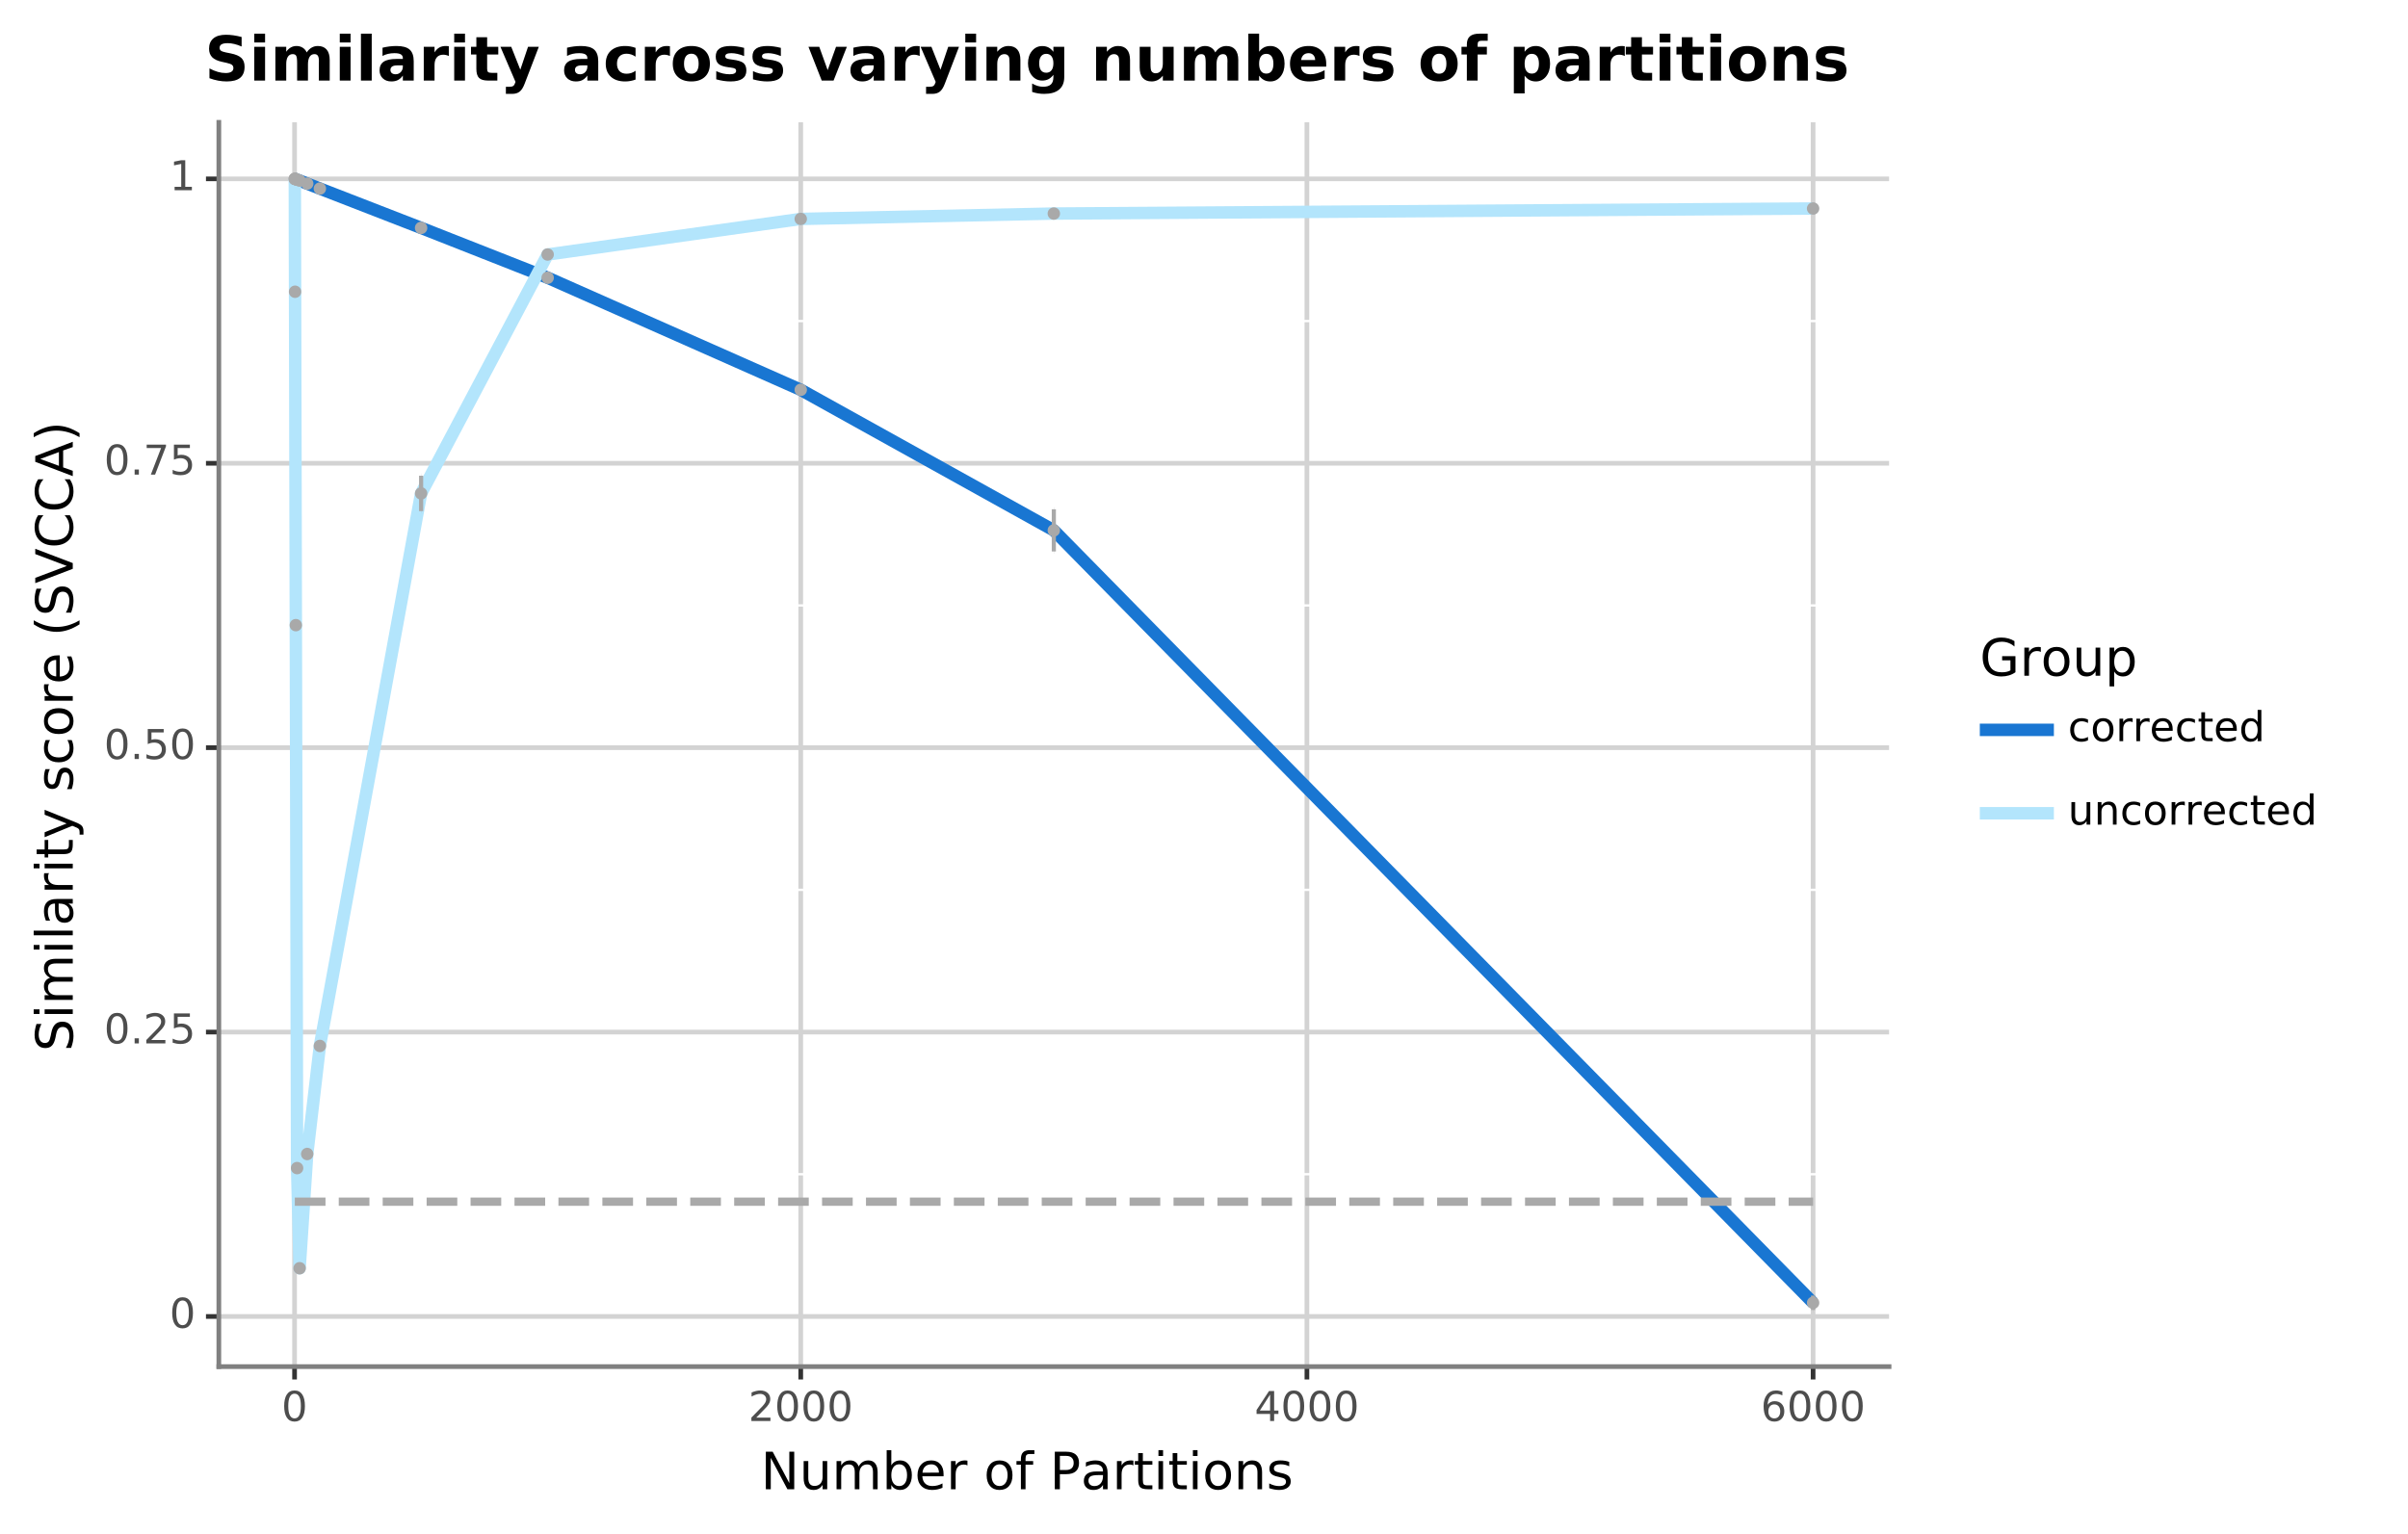 <?xml version="1.0" encoding="utf-8" standalone="no"?>
<!DOCTYPE svg PUBLIC "-//W3C//DTD SVG 1.1//EN"
  "http://www.w3.org/Graphics/SVG/1.1/DTD/svg11.dtd">
<!-- Created with matplotlib (https://matplotlib.org/) -->
<svg height="327.982pt" version="1.1" viewBox="0 0 514.863 327.982" width="514.863pt" xmlns="http://www.w3.org/2000/svg" xmlns:xlink="http://www.w3.org/1999/xlink">
 <defs>
  <style type="text/css">
*{stroke-linecap:butt;stroke-linejoin:round;}
  </style>
 </defs>
 <g id="figure_1">
  <g id="patch_1">
   <path d="M 0 327.982 
L 514.863 327.982 
L 514.863 0 
L 0 0 
z
" style="fill:#ffffff;stroke:#ffffff;stroke-linejoin:miter;"/>
  </g>
  <g id="axes_1">
   <g id="patch_2">
    <path d="M 46.79 292.269 
L 403.91 292.269 
L 403.91 26.157 
L 46.79 26.157 
z
" style="fill:#ffffff;"/>
   </g>
   <g id="matplotlib.axis_1">
    <g id="xtick_1">
     <g id="line2d_1">
      <path clip-path="url(#pf0d8b631cc)" d="M 62.982 292.269 
L 62.982 26.157 
" style="fill:none;stroke:#d3d3d3;"/>
     </g>
     <g id="line2d_2">
      <path d="M 62.982 292.269 
" style="fill:none;stroke:#333333;stroke-width:1.5;"/>
      <defs>
       <path d="M 0 0 
L 0 2.75 
" id="mf638a853f5" style="stroke:#333333;"/>
      </defs>
      <g>
       <use style="fill:#333333;stroke:#333333;" x="62.982" xlink:href="#mf638a853f5" y="292.269"/>
      </g>
     </g>
     <g id="text_1">
      <!-- 0 -->
      <defs>
       <path d="M 31.781 66.406 
Q 24.172 66.406 20.328 58.906 
Q 16.5 51.422 16.5 36.375 
Q 16.5 21.391 20.328 13.891 
Q 24.172 6.391 31.781 6.391 
Q 39.453 6.391 43.281 13.891 
Q 47.125 21.391 47.125 36.375 
Q 47.125 51.422 43.281 58.906 
Q 39.453 66.406 31.781 66.406 
z
M 31.781 74.219 
Q 44.047 74.219 50.516 64.516 
Q 56.984 54.828 56.984 36.375 
Q 56.984 17.969 50.516 8.266 
Q 44.047 -1.422 31.781 -1.422 
Q 19.531 -1.422 13.062 8.266 
Q 6.594 17.969 6.594 36.375 
Q 6.594 54.828 13.062 64.516 
Q 19.531 74.219 31.781 74.219 
z
" id="DejaVuSans-48"/>
      </defs>
      <g style="fill:#4d4d4d;" transform="translate(60.182 303.906)scale(0.088 -0.088)">
       <use xlink:href="#DejaVuSans-48"/>
      </g>
     </g>
    </g>
    <g id="xtick_2">
     <g id="line2d_3">
      <path clip-path="url(#pf0d8b631cc)" d="M 171.209 292.269 
L 171.209 26.157 
" style="fill:none;stroke:#d3d3d3;"/>
     </g>
     <g id="line2d_4">
      <path d="M 171.209 292.269 
" style="fill:none;stroke:#333333;stroke-width:1.5;"/>
      <g>
       <use style="fill:#333333;stroke:#333333;" x="171.209" xlink:href="#mf638a853f5" y="292.269"/>
      </g>
     </g>
     <g id="text_2">
      <!-- 2000 -->
      <defs>
       <path d="M 19.188 8.297 
L 53.609 8.297 
L 53.609 0 
L 7.328 0 
L 7.328 8.297 
Q 12.938 14.109 22.625 23.891 
Q 32.328 33.688 34.812 36.531 
Q 39.547 41.844 41.422 45.531 
Q 43.312 49.219 43.312 52.781 
Q 43.312 58.594 39.234 62.25 
Q 35.156 65.922 28.609 65.922 
Q 23.969 65.922 18.812 64.312 
Q 13.672 62.703 7.812 59.422 
L 7.812 69.391 
Q 13.766 71.781 18.938 73 
Q 24.125 74.219 28.422 74.219 
Q 39.75 74.219 46.484 68.547 
Q 53.219 62.891 53.219 53.422 
Q 53.219 48.922 51.531 44.891 
Q 49.859 40.875 45.406 35.406 
Q 44.188 33.984 37.641 27.219 
Q 31.109 20.453 19.188 8.297 
z
" id="DejaVuSans-50"/>
      </defs>
      <g style="fill:#4d4d4d;" transform="translate(160.011 303.906)scale(0.088 -0.088)">
       <use xlink:href="#DejaVuSans-50"/>
       <use x="63.623" xlink:href="#DejaVuSans-48"/>
       <use x="127.246" xlink:href="#DejaVuSans-48"/>
       <use x="190.869" xlink:href="#DejaVuSans-48"/>
      </g>
     </g>
    </g>
    <g id="xtick_3">
     <g id="line2d_5">
      <path clip-path="url(#pf0d8b631cc)" d="M 279.436 292.269 
L 279.436 26.157 
" style="fill:none;stroke:#d3d3d3;"/>
     </g>
     <g id="line2d_6">
      <path d="M 279.436 292.269 
" style="fill:none;stroke:#333333;stroke-width:1.5;"/>
      <g>
       <use style="fill:#333333;stroke:#333333;" x="279.436" xlink:href="#mf638a853f5" y="292.269"/>
      </g>
     </g>
     <g id="text_3">
      <!-- 4000 -->
      <defs>
       <path d="M 37.797 64.312 
L 12.891 25.391 
L 37.797 25.391 
z
M 35.203 72.906 
L 47.609 72.906 
L 47.609 25.391 
L 58.016 25.391 
L 58.016 17.188 
L 47.609 17.188 
L 47.609 0 
L 37.797 0 
L 37.797 17.188 
L 4.891 17.188 
L 4.891 26.703 
z
" id="DejaVuSans-52"/>
      </defs>
      <g style="fill:#4d4d4d;" transform="translate(268.238 303.906)scale(0.088 -0.088)">
       <use xlink:href="#DejaVuSans-52"/>
       <use x="63.623" xlink:href="#DejaVuSans-48"/>
       <use x="127.246" xlink:href="#DejaVuSans-48"/>
       <use x="190.869" xlink:href="#DejaVuSans-48"/>
      </g>
     </g>
    </g>
    <g id="xtick_4">
     <g id="line2d_7">
      <path clip-path="url(#pf0d8b631cc)" d="M 387.663 292.269 
L 387.663 26.157 
" style="fill:none;stroke:#d3d3d3;"/>
     </g>
     <g id="line2d_8">
      <path d="M 387.663 292.269 
" style="fill:none;stroke:#333333;stroke-width:1.5;"/>
      <g>
       <use style="fill:#333333;stroke:#333333;" x="387.663" xlink:href="#mf638a853f5" y="292.269"/>
      </g>
     </g>
     <g id="text_4">
      <!-- 6000 -->
      <defs>
       <path d="M 33.016 40.375 
Q 26.375 40.375 22.484 35.828 
Q 18.609 31.297 18.609 23.391 
Q 18.609 15.531 22.484 10.953 
Q 26.375 6.391 33.016 6.391 
Q 39.656 6.391 43.531 10.953 
Q 47.406 15.531 47.406 23.391 
Q 47.406 31.297 43.531 35.828 
Q 39.656 40.375 33.016 40.375 
z
M 52.594 71.297 
L 52.594 62.312 
Q 48.875 64.062 45.094 64.984 
Q 41.312 65.922 37.594 65.922 
Q 27.828 65.922 22.672 59.328 
Q 17.531 52.734 16.797 39.406 
Q 19.672 43.656 24.016 45.922 
Q 28.375 48.188 33.594 48.188 
Q 44.578 48.188 50.953 41.516 
Q 57.328 34.859 57.328 23.391 
Q 57.328 12.156 50.688 5.359 
Q 44.047 -1.422 33.016 -1.422 
Q 20.359 -1.422 13.672 8.266 
Q 6.984 17.969 6.984 36.375 
Q 6.984 53.656 15.188 63.938 
Q 23.391 74.219 37.203 74.219 
Q 40.922 74.219 44.703 73.484 
Q 48.484 72.75 52.594 71.297 
z
" id="DejaVuSans-54"/>
      </defs>
      <g style="fill:#4d4d4d;" transform="translate(376.465 303.906)scale(0.088 -0.088)">
       <use xlink:href="#DejaVuSans-54"/>
       <use x="63.623" xlink:href="#DejaVuSans-48"/>
       <use x="127.246" xlink:href="#DejaVuSans-48"/>
       <use x="190.869" xlink:href="#DejaVuSans-48"/>
      </g>
     </g>
    </g>
    <g id="xtick_5">
     <g id="line2d_9">
      <path clip-path="url(#pf0d8b631cc)" d="M 117.095 292.269 
L 117.095 26.157 
" style="fill:none;stroke:#ffffff;stroke-width:0.5;"/>
     </g>
     <g id="line2d_10">
      <path d="M 117.095 292.269 
" style="fill:none;stroke:#333333;stroke-width:1.5;"/>
     </g>
    </g>
    <g id="xtick_6">
     <g id="line2d_11">
      <path clip-path="url(#pf0d8b631cc)" d="M 225.323 292.269 
L 225.323 26.157 
" style="fill:none;stroke:#ffffff;stroke-width:0.5;"/>
     </g>
     <g id="line2d_12">
      <path d="M 225.323 292.269 
" style="fill:none;stroke:#333333;stroke-width:1.5;"/>
     </g>
    </g>
    <g id="xtick_7">
     <g id="line2d_13">
      <path clip-path="url(#pf0d8b631cc)" d="M 333.55 292.269 
L 333.55 26.157 
" style="fill:none;stroke:#ffffff;stroke-width:0.5;"/>
     </g>
     <g id="line2d_14">
      <path d="M 333.55 292.269 
" style="fill:none;stroke:#333333;stroke-width:1.5;"/>
     </g>
    </g>
    <g id="text_5">
     <!-- Number of Partitions -->
     <defs>
      <path d="M 9.812 72.906 
L 23.094 72.906 
L 55.422 11.922 
L 55.422 72.906 
L 64.984 72.906 
L 64.984 0 
L 51.703 0 
L 19.391 60.984 
L 19.391 0 
L 9.812 0 
z
" id="DejaVuSans-78"/>
      <path d="M 8.5 21.578 
L 8.5 54.688 
L 17.484 54.688 
L 17.484 21.922 
Q 17.484 14.156 20.5 10.266 
Q 23.531 6.391 29.594 6.391 
Q 36.859 6.391 41.078 11.031 
Q 45.312 15.672 45.312 23.688 
L 45.312 54.688 
L 54.297 54.688 
L 54.297 0 
L 45.312 0 
L 45.312 8.406 
Q 42.047 3.422 37.719 1 
Q 33.406 -1.422 27.688 -1.422 
Q 18.266 -1.422 13.375 4.438 
Q 8.5 10.297 8.5 21.578 
z
M 31.109 56 
z
" id="DejaVuSans-117"/>
      <path d="M 52 44.188 
Q 55.375 50.25 60.062 53.125 
Q 64.75 56 71.094 56 
Q 79.641 56 84.281 50.016 
Q 88.922 44.047 88.922 33.016 
L 88.922 0 
L 79.891 0 
L 79.891 32.719 
Q 79.891 40.578 77.094 44.375 
Q 74.312 48.188 68.609 48.188 
Q 61.625 48.188 57.562 43.547 
Q 53.516 38.922 53.516 30.906 
L 53.516 0 
L 44.484 0 
L 44.484 32.719 
Q 44.484 40.625 41.703 44.406 
Q 38.922 48.188 33.109 48.188 
Q 26.219 48.188 22.156 43.531 
Q 18.109 38.875 18.109 30.906 
L 18.109 0 
L 9.078 0 
L 9.078 54.688 
L 18.109 54.688 
L 18.109 46.188 
Q 21.188 51.219 25.484 53.609 
Q 29.781 56 35.688 56 
Q 41.656 56 45.828 52.969 
Q 50 49.953 52 44.188 
z
" id="DejaVuSans-109"/>
      <path d="M 48.688 27.297 
Q 48.688 37.203 44.609 42.844 
Q 40.531 48.484 33.406 48.484 
Q 26.266 48.484 22.188 42.844 
Q 18.109 37.203 18.109 27.297 
Q 18.109 17.391 22.188 11.75 
Q 26.266 6.109 33.406 6.109 
Q 40.531 6.109 44.609 11.75 
Q 48.688 17.391 48.688 27.297 
z
M 18.109 46.391 
Q 20.953 51.266 25.266 53.625 
Q 29.594 56 35.594 56 
Q 45.562 56 51.781 48.094 
Q 58.016 40.188 58.016 27.297 
Q 58.016 14.406 51.781 6.484 
Q 45.562 -1.422 35.594 -1.422 
Q 29.594 -1.422 25.266 0.953 
Q 20.953 3.328 18.109 8.203 
L 18.109 0 
L 9.078 0 
L 9.078 75.984 
L 18.109 75.984 
z
" id="DejaVuSans-98"/>
      <path d="M 56.203 29.594 
L 56.203 25.203 
L 14.891 25.203 
Q 15.484 15.922 20.484 11.062 
Q 25.484 6.203 34.422 6.203 
Q 39.594 6.203 44.453 7.469 
Q 49.312 8.734 54.109 11.281 
L 54.109 2.781 
Q 49.266 0.734 44.188 -0.344 
Q 39.109 -1.422 33.891 -1.422 
Q 20.797 -1.422 13.156 6.188 
Q 5.516 13.812 5.516 26.812 
Q 5.516 40.234 12.766 48.109 
Q 20.016 56 32.328 56 
Q 43.359 56 49.781 48.891 
Q 56.203 41.797 56.203 29.594 
z
M 47.219 32.234 
Q 47.125 39.594 43.094 43.984 
Q 39.062 48.391 32.422 48.391 
Q 24.906 48.391 20.391 44.141 
Q 15.875 39.891 15.188 32.172 
z
" id="DejaVuSans-101"/>
      <path d="M 41.109 46.297 
Q 39.594 47.172 37.812 47.578 
Q 36.031 48 33.891 48 
Q 26.266 48 22.188 43.047 
Q 18.109 38.094 18.109 28.812 
L 18.109 0 
L 9.078 0 
L 9.078 54.688 
L 18.109 54.688 
L 18.109 46.188 
Q 20.953 51.172 25.484 53.578 
Q 30.031 56 36.531 56 
Q 37.453 56 38.578 55.875 
Q 39.703 55.766 41.062 55.516 
z
" id="DejaVuSans-114"/>
      <path id="DejaVuSans-32"/>
      <path d="M 30.609 48.391 
Q 23.391 48.391 19.188 42.75 
Q 14.984 37.109 14.984 27.297 
Q 14.984 17.484 19.156 11.844 
Q 23.344 6.203 30.609 6.203 
Q 37.797 6.203 41.984 11.859 
Q 46.188 17.531 46.188 27.297 
Q 46.188 37.016 41.984 42.703 
Q 37.797 48.391 30.609 48.391 
z
M 30.609 56 
Q 42.328 56 49.016 48.375 
Q 55.719 40.766 55.719 27.297 
Q 55.719 13.875 49.016 6.219 
Q 42.328 -1.422 30.609 -1.422 
Q 18.844 -1.422 12.172 6.219 
Q 5.516 13.875 5.516 27.297 
Q 5.516 40.766 12.172 48.375 
Q 18.844 56 30.609 56 
z
" id="DejaVuSans-111"/>
      <path d="M 37.109 75.984 
L 37.109 68.5 
L 28.516 68.5 
Q 23.688 68.5 21.797 66.547 
Q 19.922 64.594 19.922 59.516 
L 19.922 54.688 
L 34.719 54.688 
L 34.719 47.703 
L 19.922 47.703 
L 19.922 0 
L 10.891 0 
L 10.891 47.703 
L 2.297 47.703 
L 2.297 54.688 
L 10.891 54.688 
L 10.891 58.5 
Q 10.891 67.625 15.141 71.797 
Q 19.391 75.984 28.609 75.984 
z
" id="DejaVuSans-102"/>
      <path d="M 19.672 64.797 
L 19.672 37.406 
L 32.078 37.406 
Q 38.969 37.406 42.719 40.969 
Q 46.484 44.531 46.484 51.125 
Q 46.484 57.672 42.719 61.234 
Q 38.969 64.797 32.078 64.797 
z
M 9.812 72.906 
L 32.078 72.906 
Q 44.344 72.906 50.609 67.359 
Q 56.891 61.812 56.891 51.125 
Q 56.891 40.328 50.609 34.812 
Q 44.344 29.297 32.078 29.297 
L 19.672 29.297 
L 19.672 0 
L 9.812 0 
z
" id="DejaVuSans-80"/>
      <path d="M 34.281 27.484 
Q 23.391 27.484 19.188 25 
Q 14.984 22.516 14.984 16.5 
Q 14.984 11.719 18.141 8.906 
Q 21.297 6.109 26.703 6.109 
Q 34.188 6.109 38.703 11.406 
Q 43.219 16.703 43.219 25.484 
L 43.219 27.484 
z
M 52.203 31.203 
L 52.203 0 
L 43.219 0 
L 43.219 8.297 
Q 40.141 3.328 35.547 0.953 
Q 30.953 -1.422 24.312 -1.422 
Q 15.922 -1.422 10.953 3.297 
Q 6 8.016 6 15.922 
Q 6 25.141 12.172 29.828 
Q 18.359 34.516 30.609 34.516 
L 43.219 34.516 
L 43.219 35.406 
Q 43.219 41.609 39.141 45 
Q 35.062 48.391 27.688 48.391 
Q 23 48.391 18.547 47.266 
Q 14.109 46.141 10.016 43.891 
L 10.016 52.203 
Q 14.938 54.109 19.578 55.047 
Q 24.219 56 28.609 56 
Q 40.484 56 46.344 49.844 
Q 52.203 43.703 52.203 31.203 
z
" id="DejaVuSans-97"/>
      <path d="M 18.312 70.219 
L 18.312 54.688 
L 36.812 54.688 
L 36.812 47.703 
L 18.312 47.703 
L 18.312 18.016 
Q 18.312 11.328 20.141 9.422 
Q 21.969 7.516 27.594 7.516 
L 36.812 7.516 
L 36.812 0 
L 27.594 0 
Q 17.188 0 13.234 3.875 
Q 9.281 7.766 9.281 18.016 
L 9.281 47.703 
L 2.688 47.703 
L 2.688 54.688 
L 9.281 54.688 
L 9.281 70.219 
z
" id="DejaVuSans-116"/>
      <path d="M 9.422 54.688 
L 18.406 54.688 
L 18.406 0 
L 9.422 0 
z
M 9.422 75.984 
L 18.406 75.984 
L 18.406 64.594 
L 9.422 64.594 
z
" id="DejaVuSans-105"/>
      <path d="M 54.891 33.016 
L 54.891 0 
L 45.906 0 
L 45.906 32.719 
Q 45.906 40.484 42.875 44.328 
Q 39.844 48.188 33.797 48.188 
Q 26.516 48.188 22.312 43.547 
Q 18.109 38.922 18.109 30.906 
L 18.109 0 
L 9.078 0 
L 9.078 54.688 
L 18.109 54.688 
L 18.109 46.188 
Q 21.344 51.125 25.703 53.562 
Q 30.078 56 35.797 56 
Q 45.219 56 50.047 50.172 
Q 54.891 44.344 54.891 33.016 
z
" id="DejaVuSans-110"/>
      <path d="M 44.281 53.078 
L 44.281 44.578 
Q 40.484 46.531 36.375 47.5 
Q 32.281 48.484 27.875 48.484 
Q 21.188 48.484 17.844 46.438 
Q 14.5 44.391 14.5 40.281 
Q 14.5 37.156 16.891 35.375 
Q 19.281 33.594 26.516 31.984 
L 29.594 31.297 
Q 39.156 29.25 43.188 25.516 
Q 47.219 21.781 47.219 15.094 
Q 47.219 7.469 41.188 3.016 
Q 35.156 -1.422 24.609 -1.422 
Q 20.219 -1.422 15.453 -0.562 
Q 10.688 0.297 5.422 2 
L 5.422 11.281 
Q 10.406 8.688 15.234 7.391 
Q 20.062 6.109 24.812 6.109 
Q 31.156 6.109 34.562 8.281 
Q 37.984 10.453 37.984 14.406 
Q 37.984 18.062 35.516 20.016 
Q 33.062 21.969 24.703 23.781 
L 21.578 24.516 
Q 13.234 26.266 9.516 29.906 
Q 5.812 33.547 5.812 39.891 
Q 5.812 47.609 11.281 51.797 
Q 16.75 56 26.812 56 
Q 31.781 56 36.172 55.266 
Q 40.578 54.547 44.281 53.078 
z
" id="DejaVuSans-115"/>
     </defs>
     <g transform="translate(162.669 318.494)scale(0.11 -0.11)">
      <use xlink:href="#DejaVuSans-78"/>
      <use x="74.805" xlink:href="#DejaVuSans-117"/>
      <use x="138.184" xlink:href="#DejaVuSans-109"/>
      <use x="235.596" xlink:href="#DejaVuSans-98"/>
      <use x="299.072" xlink:href="#DejaVuSans-101"/>
      <use x="360.596" xlink:href="#DejaVuSans-114"/>
      <use x="401.709" xlink:href="#DejaVuSans-32"/>
      <use x="433.496" xlink:href="#DejaVuSans-111"/>
      <use x="494.678" xlink:href="#DejaVuSans-102"/>
      <use x="529.883" xlink:href="#DejaVuSans-32"/>
      <use x="561.67" xlink:href="#DejaVuSans-80"/>
      <use x="621.91" xlink:href="#DejaVuSans-97"/>
      <use x="683.189" xlink:href="#DejaVuSans-114"/>
      <use x="724.303" xlink:href="#DejaVuSans-116"/>
      <use x="763.512" xlink:href="#DejaVuSans-105"/>
      <use x="791.295" xlink:href="#DejaVuSans-116"/>
      <use x="830.504" xlink:href="#DejaVuSans-105"/>
      <use x="858.287" xlink:href="#DejaVuSans-111"/>
      <use x="919.469" xlink:href="#DejaVuSans-110"/>
      <use x="982.848" xlink:href="#DejaVuSans-115"/>
     </g>
    </g>
   </g>
   <g id="matplotlib.axis_2">
    <g id="ytick_1">
     <g id="line2d_15">
      <path clip-path="url(#pf0d8b631cc)" d="M 46.79 281.544 
L 403.91 281.544 
" style="fill:none;stroke:#d3d3d3;"/>
     </g>
     <g id="line2d_16">
      <path d="M 46.79 281.544 
" style="fill:none;stroke:#333333;stroke-width:1.5;"/>
      <defs>
       <path d="M 0 0 
L -2.75 0 
" id="m90b1d9acb5" style="stroke:#333333;"/>
      </defs>
      <g>
       <use style="fill:#333333;stroke:#333333;" x="46.79" xlink:href="#m90b1d9acb5" y="281.544"/>
      </g>
     </g>
     <g id="text_6">
      <!-- 0 -->
      <g style="fill:#4d4d4d;" transform="translate(36.241 283.972)scale(0.088 -0.088)">
       <use xlink:href="#DejaVuSans-48"/>
      </g>
     </g>
    </g>
    <g id="ytick_2">
     <g id="line2d_17">
      <path clip-path="url(#pf0d8b631cc)" d="M 46.79 220.721 
L 403.91 220.721 
" style="fill:none;stroke:#d3d3d3;"/>
     </g>
     <g id="line2d_18">
      <path d="M 46.79 220.721 
" style="fill:none;stroke:#333333;stroke-width:1.5;"/>
      <g>
       <use style="fill:#333333;stroke:#333333;" x="46.79" xlink:href="#m90b1d9acb5" y="220.721"/>
      </g>
     </g>
     <g id="text_7">
      <!-- 0.25 -->
      <defs>
       <path d="M 10.688 12.406 
L 21 12.406 
L 21 0 
L 10.688 0 
z
" id="DejaVuSans-46"/>
       <path d="M 10.797 72.906 
L 49.516 72.906 
L 49.516 64.594 
L 19.828 64.594 
L 19.828 46.734 
Q 21.969 47.469 24.109 47.828 
Q 26.266 48.188 28.422 48.188 
Q 40.625 48.188 47.75 41.5 
Q 54.891 34.812 54.891 23.391 
Q 54.891 11.625 47.562 5.094 
Q 40.234 -1.422 26.906 -1.422 
Q 22.312 -1.422 17.547 -0.641 
Q 12.797 0.141 7.719 1.703 
L 7.719 11.625 
Q 12.109 9.234 16.797 8.062 
Q 21.484 6.891 26.703 6.891 
Q 35.156 6.891 40.078 11.328 
Q 45.016 15.766 45.016 23.391 
Q 45.016 31 40.078 35.438 
Q 35.156 39.891 26.703 39.891 
Q 22.75 39.891 18.812 39.016 
Q 14.891 38.141 10.797 36.281 
z
" id="DejaVuSans-53"/>
      </defs>
      <g style="fill:#4d4d4d;" transform="translate(22.246 223.149)scale(0.088 -0.088)">
       <use xlink:href="#DejaVuSans-48"/>
       <use x="63.623" xlink:href="#DejaVuSans-46"/>
       <use x="95.41" xlink:href="#DejaVuSans-50"/>
       <use x="159.033" xlink:href="#DejaVuSans-53"/>
      </g>
     </g>
    </g>
    <g id="ytick_3">
     <g id="line2d_19">
      <path clip-path="url(#pf0d8b631cc)" d="M 46.79 159.898 
L 403.91 159.898 
" style="fill:none;stroke:#d3d3d3;"/>
     </g>
     <g id="line2d_20">
      <path d="M 46.79 159.898 
" style="fill:none;stroke:#333333;stroke-width:1.5;"/>
      <g>
       <use style="fill:#333333;stroke:#333333;" x="46.79" xlink:href="#m90b1d9acb5" y="159.898"/>
      </g>
     </g>
     <g id="text_8">
      <!-- 0.50 -->
      <g style="fill:#4d4d4d;" transform="translate(22.246 162.326)scale(0.088 -0.088)">
       <use xlink:href="#DejaVuSans-48"/>
       <use x="63.623" xlink:href="#DejaVuSans-46"/>
       <use x="95.41" xlink:href="#DejaVuSans-53"/>
       <use x="159.033" xlink:href="#DejaVuSans-48"/>
      </g>
     </g>
    </g>
    <g id="ytick_4">
     <g id="line2d_21">
      <path clip-path="url(#pf0d8b631cc)" d="M 46.79 99.075 
L 403.91 99.075 
" style="fill:none;stroke:#d3d3d3;"/>
     </g>
     <g id="line2d_22">
      <path d="M 46.79 99.075 
" style="fill:none;stroke:#333333;stroke-width:1.5;"/>
      <g>
       <use style="fill:#333333;stroke:#333333;" x="46.79" xlink:href="#m90b1d9acb5" y="99.075"/>
      </g>
     </g>
     <g id="text_9">
      <!-- 0.75 -->
      <defs>
       <path d="M 8.203 72.906 
L 55.078 72.906 
L 55.078 68.703 
L 28.609 0 
L 18.312 0 
L 43.219 64.594 
L 8.203 64.594 
z
" id="DejaVuSans-55"/>
      </defs>
      <g style="fill:#4d4d4d;" transform="translate(22.246 101.503)scale(0.088 -0.088)">
       <use xlink:href="#DejaVuSans-48"/>
       <use x="63.623" xlink:href="#DejaVuSans-46"/>
       <use x="95.41" xlink:href="#DejaVuSans-55"/>
       <use x="159.033" xlink:href="#DejaVuSans-53"/>
      </g>
     </g>
    </g>
    <g id="ytick_5">
     <g id="line2d_23">
      <path clip-path="url(#pf0d8b631cc)" d="M 46.79 38.251 
L 403.91 38.251 
" style="fill:none;stroke:#d3d3d3;"/>
     </g>
     <g id="line2d_24">
      <path d="M 46.79 38.251 
" style="fill:none;stroke:#333333;stroke-width:1.5;"/>
      <g>
       <use style="fill:#333333;stroke:#333333;" x="46.79" xlink:href="#m90b1d9acb5" y="38.251"/>
      </g>
     </g>
     <g id="text_10">
      <!-- 1 -->
      <defs>
       <path d="M 12.406 8.297 
L 28.516 8.297 
L 28.516 63.922 
L 10.984 60.406 
L 10.984 69.391 
L 28.422 72.906 
L 38.281 72.906 
L 38.281 8.297 
L 54.391 8.297 
L 54.391 0 
L 12.406 0 
z
" id="DejaVuSans-49"/>
      </defs>
      <g style="fill:#4d4d4d;" transform="translate(36.241 40.68)scale(0.088 -0.088)">
       <use xlink:href="#DejaVuSans-49"/>
      </g>
     </g>
    </g>
    <g id="ytick_6">
     <g id="line2d_25">
      <path clip-path="url(#pf0d8b631cc)" d="M 46.79 251.132 
L 403.91 251.132 
" style="fill:none;stroke:#ffffff;stroke-width:0.5;"/>
     </g>
     <g id="line2d_26">
      <path d="M 46.79 251.132 
" style="fill:none;stroke:#333333;stroke-width:1.5;"/>
     </g>
    </g>
    <g id="ytick_7">
     <g id="line2d_27">
      <path clip-path="url(#pf0d8b631cc)" d="M 46.79 190.309 
L 403.91 190.309 
" style="fill:none;stroke:#ffffff;stroke-width:0.5;"/>
     </g>
     <g id="line2d_28">
      <path d="M 46.79 190.309 
" style="fill:none;stroke:#333333;stroke-width:1.5;"/>
     </g>
    </g>
    <g id="ytick_8">
     <g id="line2d_29">
      <path clip-path="url(#pf0d8b631cc)" d="M 46.79 129.486 
L 403.91 129.486 
" style="fill:none;stroke:#ffffff;stroke-width:0.5;"/>
     </g>
     <g id="line2d_30">
      <path d="M 46.79 129.486 
" style="fill:none;stroke:#333333;stroke-width:1.5;"/>
     </g>
    </g>
    <g id="ytick_9">
     <g id="line2d_31">
      <path clip-path="url(#pf0d8b631cc)" d="M 46.79 68.663 
L 403.91 68.663 
" style="fill:none;stroke:#ffffff;stroke-width:0.5;"/>
     </g>
     <g id="line2d_32">
      <path d="M 46.79 68.663 
" style="fill:none;stroke:#333333;stroke-width:1.5;"/>
     </g>
    </g>
    <g id="text_11">
     <!-- Similarity score (SVCCA) -->
     <defs>
      <path d="M 53.516 70.516 
L 53.516 60.891 
Q 47.906 63.578 42.922 64.891 
Q 37.938 66.219 33.297 66.219 
Q 25.25 66.219 20.875 63.094 
Q 16.5 59.969 16.5 54.203 
Q 16.5 49.359 19.406 46.891 
Q 22.312 44.438 30.422 42.922 
L 36.375 41.703 
Q 47.406 39.594 52.656 34.297 
Q 57.906 29 57.906 20.125 
Q 57.906 9.516 50.797 4.047 
Q 43.703 -1.422 29.984 -1.422 
Q 24.812 -1.422 18.969 -0.25 
Q 13.141 0.922 6.891 3.219 
L 6.891 13.375 
Q 12.891 10.016 18.656 8.297 
Q 24.422 6.594 29.984 6.594 
Q 38.422 6.594 43.016 9.906 
Q 47.609 13.234 47.609 19.391 
Q 47.609 24.75 44.312 27.781 
Q 41.016 30.812 33.5 32.328 
L 27.484 33.5 
Q 16.453 35.688 11.516 40.375 
Q 6.594 45.062 6.594 53.422 
Q 6.594 63.094 13.406 68.656 
Q 20.219 74.219 32.172 74.219 
Q 37.312 74.219 42.625 73.281 
Q 47.953 72.359 53.516 70.516 
z
" id="DejaVuSans-83"/>
      <path d="M 9.422 75.984 
L 18.406 75.984 
L 18.406 0 
L 9.422 0 
z
" id="DejaVuSans-108"/>
      <path d="M 32.172 -5.078 
Q 28.375 -14.844 24.75 -17.812 
Q 21.141 -20.797 15.094 -20.797 
L 7.906 -20.797 
L 7.906 -13.281 
L 13.188 -13.281 
Q 16.891 -13.281 18.938 -11.516 
Q 21 -9.766 23.484 -3.219 
L 25.094 0.875 
L 2.984 54.688 
L 12.5 54.688 
L 29.594 11.922 
L 46.688 54.688 
L 56.203 54.688 
z
" id="DejaVuSans-121"/>
      <path d="M 48.781 52.594 
L 48.781 44.188 
Q 44.969 46.297 41.141 47.344 
Q 37.312 48.391 33.406 48.391 
Q 24.656 48.391 19.812 42.844 
Q 14.984 37.312 14.984 27.297 
Q 14.984 17.281 19.812 11.734 
Q 24.656 6.203 33.406 6.203 
Q 37.312 6.203 41.141 7.25 
Q 44.969 8.297 48.781 10.406 
L 48.781 2.094 
Q 45.016 0.344 40.984 -0.531 
Q 36.969 -1.422 32.422 -1.422 
Q 20.062 -1.422 12.781 6.344 
Q 5.516 14.109 5.516 27.297 
Q 5.516 40.672 12.859 48.328 
Q 20.219 56 33.016 56 
Q 37.156 56 41.109 55.141 
Q 45.062 54.297 48.781 52.594 
z
" id="DejaVuSans-99"/>
      <path d="M 31 75.875 
Q 24.469 64.656 21.281 53.656 
Q 18.109 42.672 18.109 31.391 
Q 18.109 20.125 21.312 9.062 
Q 24.516 -2 31 -13.188 
L 23.188 -13.188 
Q 15.875 -1.703 12.234 9.375 
Q 8.594 20.453 8.594 31.391 
Q 8.594 42.281 12.203 53.312 
Q 15.828 64.359 23.188 75.875 
z
" id="DejaVuSans-40"/>
      <path d="M 28.609 0 
L 0.781 72.906 
L 11.078 72.906 
L 34.188 11.531 
L 57.328 72.906 
L 67.578 72.906 
L 39.797 0 
z
" id="DejaVuSans-86"/>
      <path d="M 64.406 67.281 
L 64.406 56.891 
Q 59.422 61.531 53.781 63.812 
Q 48.141 66.109 41.797 66.109 
Q 29.297 66.109 22.656 58.469 
Q 16.016 50.828 16.016 36.375 
Q 16.016 21.969 22.656 14.328 
Q 29.297 6.688 41.797 6.688 
Q 48.141 6.688 53.781 8.984 
Q 59.422 11.281 64.406 15.922 
L 64.406 5.609 
Q 59.234 2.094 53.438 0.328 
Q 47.656 -1.422 41.219 -1.422 
Q 24.656 -1.422 15.125 8.703 
Q 5.609 18.844 5.609 36.375 
Q 5.609 53.953 15.125 64.078 
Q 24.656 74.219 41.219 74.219 
Q 47.75 74.219 53.531 72.484 
Q 59.328 70.75 64.406 67.281 
z
" id="DejaVuSans-67"/>
      <path d="M 34.188 63.188 
L 20.797 26.906 
L 47.609 26.906 
z
M 28.609 72.906 
L 39.797 72.906 
L 67.578 0 
L 57.328 0 
L 50.688 18.703 
L 17.828 18.703 
L 11.188 0 
L 0.781 0 
z
" id="DejaVuSans-65"/>
      <path d="M 8.016 75.875 
L 15.828 75.875 
Q 23.141 64.359 26.781 53.312 
Q 30.422 42.281 30.422 31.391 
Q 30.422 20.453 26.781 9.375 
Q 23.141 -1.703 15.828 -13.188 
L 8.016 -13.188 
Q 14.5 -2 17.703 9.062 
Q 20.906 20.125 20.906 31.391 
Q 20.906 42.672 17.703 53.656 
Q 14.5 64.656 8.016 75.875 
z
" id="DejaVuSans-41"/>
     </defs>
     <g transform="translate(15.558 224.872)rotate(-90)scale(0.11 -0.11)">
      <use xlink:href="#DejaVuSans-83"/>
      <use x="63.477" xlink:href="#DejaVuSans-105"/>
      <use x="91.26" xlink:href="#DejaVuSans-109"/>
      <use x="188.672" xlink:href="#DejaVuSans-105"/>
      <use x="216.455" xlink:href="#DejaVuSans-108"/>
      <use x="244.238" xlink:href="#DejaVuSans-97"/>
      <use x="305.518" xlink:href="#DejaVuSans-114"/>
      <use x="346.631" xlink:href="#DejaVuSans-105"/>
      <use x="374.414" xlink:href="#DejaVuSans-116"/>
      <use x="413.623" xlink:href="#DejaVuSans-121"/>
      <use x="472.803" xlink:href="#DejaVuSans-32"/>
      <use x="504.59" xlink:href="#DejaVuSans-115"/>
      <use x="556.689" xlink:href="#DejaVuSans-99"/>
      <use x="611.67" xlink:href="#DejaVuSans-111"/>
      <use x="672.852" xlink:href="#DejaVuSans-114"/>
      <use x="713.934" xlink:href="#DejaVuSans-101"/>
      <use x="775.457" xlink:href="#DejaVuSans-32"/>
      <use x="807.244" xlink:href="#DejaVuSans-40"/>
      <use x="846.258" xlink:href="#DejaVuSans-83"/>
      <use x="909.734" xlink:href="#DejaVuSans-86"/>
      <use x="978.143" xlink:href="#DejaVuSans-67"/>
      <use x="1047.967" xlink:href="#DejaVuSans-67"/>
      <use x="1117.791" xlink:href="#DejaVuSans-65"/>
      <use x="1186.199" xlink:href="#DejaVuSans-41"/>
     </g>
    </g>
   </g>
   <g id="line2d_33">
    <path clip-path="url(#pf0d8b631cc)" d="M 63.036 38.253 
L 63.09 38.265 
L 63.252 38.325 
L 63.523 38.426 
L 64.064 38.622 
L 65.688 39.271 
L 68.393 40.332 
L 90.039 48.74 
L 117.095 59.398 
L 171.209 83.368 
L 225.323 113.432 
L 387.663 278.625 
" style="fill:none;stroke:#1976d2;stroke-width:2.659;"/>
   </g>
   <g id="line2d_34">
    <path clip-path="url(#pf0d8b631cc)" d="M 63.036 38.253 
L 63.09 62.395 
L 63.252 133.699 
L 63.523 249.815 
L 64.064 271.231 
L 65.688 246.803 
L 68.393 223.69 
L 90.039 105.523 
L 117.095 54.431 
L 171.209 46.819 
L 225.323 45.673 
L 387.663 44.593 
" style="fill:none;stroke:#b3e5fc;stroke-width:2.659;"/>
   </g>
   <g id="PathCollection_1">
    <path clip-path="url(#pf0d8b631cc)" d="M 63.036 39.139 
C 63.271 39.139 63.496 39.046 63.663 38.88 
C 63.829 38.713 63.922 38.488 63.922 38.253 
C 63.922 38.018 63.829 37.792 63.663 37.626 
C 63.496 37.46 63.271 37.367 63.036 37.367 
C 62.801 37.367 62.575 37.46 62.409 37.626 
C 62.243 37.792 62.15 38.018 62.15 38.253 
C 62.15 38.488 62.243 38.713 62.409 38.88 
C 62.575 39.046 62.801 39.139 63.036 39.139 
z
" style="fill:#a9a9a9;stroke:#a9a9a9;stroke-width:0.886;"/>
    <path clip-path="url(#pf0d8b631cc)" d="M 63.09 63.281 
C 63.325 63.281 63.551 63.187 63.717 63.021 
C 63.883 62.855 63.976 62.63 63.976 62.395 
C 63.976 62.159 63.883 61.934 63.717 61.768 
C 63.551 61.602 63.325 61.508 63.09 61.508 
C 62.855 61.508 62.63 61.602 62.463 61.768 
C 62.297 61.934 62.204 62.159 62.204 62.395 
C 62.204 62.63 62.297 62.855 62.463 63.021 
C 62.63 63.187 62.855 63.281 63.09 63.281 
z
" style="fill:#a9a9a9;stroke:#a9a9a9;stroke-width:0.886;"/>
    <path clip-path="url(#pf0d8b631cc)" d="M 63.252 134.585 
C 63.487 134.585 63.713 134.492 63.879 134.326 
C 64.045 134.159 64.139 133.934 64.139 133.699 
C 64.139 133.464 64.045 133.239 63.879 133.072 
C 63.713 132.906 63.487 132.813 63.252 132.813 
C 63.017 132.813 62.792 132.906 62.626 133.072 
C 62.46 133.239 62.366 133.464 62.366 133.699 
C 62.366 133.934 62.46 134.159 62.626 134.326 
C 62.792 134.492 63.017 134.585 63.252 134.585 
z
" style="fill:#a9a9a9;stroke:#a9a9a9;stroke-width:0.886;"/>
    <path clip-path="url(#pf0d8b631cc)" d="M 63.523 250.701 
C 63.758 250.701 63.983 250.607 64.15 250.441 
C 64.316 250.275 64.409 250.05 64.409 249.815 
C 64.409 249.58 64.316 249.354 64.15 249.188 
C 63.983 249.022 63.758 248.928 63.523 248.928 
C 63.288 248.928 63.062 249.022 62.896 249.188 
C 62.73 249.354 62.637 249.58 62.637 249.815 
C 62.637 250.05 62.73 250.275 62.896 250.441 
C 63.062 250.607 63.288 250.701 63.523 250.701 
z
" style="fill:#a9a9a9;stroke:#a9a9a9;stroke-width:0.886;"/>
    <path clip-path="url(#pf0d8b631cc)" d="M 64.064 272.118 
C 64.299 272.118 64.525 272.024 64.691 271.858 
C 64.857 271.692 64.95 271.466 64.95 271.231 
C 64.95 270.996 64.857 270.771 64.691 270.605 
C 64.525 270.439 64.299 270.345 64.064 270.345 
C 63.829 270.345 63.604 270.439 63.437 270.605 
C 63.271 270.771 63.178 270.996 63.178 271.231 
C 63.178 271.466 63.271 271.692 63.437 271.858 
C 63.604 272.024 63.829 272.118 64.064 272.118 
z
" style="fill:#a9a9a9;stroke:#a9a9a9;stroke-width:0.886;"/>
    <path clip-path="url(#pf0d8b631cc)" d="M 65.688 247.689 
C 65.923 247.689 66.148 247.596 66.314 247.43 
C 66.48 247.264 66.574 247.038 66.574 246.803 
C 66.574 246.568 66.48 246.343 66.314 246.176 
C 66.148 246.01 65.923 245.917 65.688 245.917 
C 65.452 245.917 65.227 246.01 65.061 246.176 
C 64.895 246.343 64.801 246.568 64.801 246.803 
C 64.801 247.038 64.895 247.264 65.061 247.43 
C 65.227 247.596 65.452 247.689 65.688 247.689 
z
" style="fill:#a9a9a9;stroke:#a9a9a9;stroke-width:0.886;"/>
    <path clip-path="url(#pf0d8b631cc)" d="M 68.393 224.576 
C 68.628 224.576 68.854 224.483 69.02 224.316 
C 69.186 224.15 69.279 223.925 69.279 223.69 
C 69.279 223.455 69.186 223.229 69.02 223.063 
C 68.854 222.897 68.628 222.804 68.393 222.804 
C 68.158 222.804 67.933 222.897 67.767 223.063 
C 67.6 223.229 67.507 223.455 67.507 223.69 
C 67.507 223.925 67.6 224.15 67.767 224.316 
C 67.933 224.483 68.158 224.576 68.393 224.576 
z
" style="fill:#a9a9a9;stroke:#a9a9a9;stroke-width:0.886;"/>
    <path clip-path="url(#pf0d8b631cc)" d="M 90.039 106.41 
C 90.274 106.41 90.499 106.316 90.665 106.15 
C 90.831 105.984 90.925 105.758 90.925 105.523 
C 90.925 105.288 90.831 105.063 90.665 104.897 
C 90.499 104.731 90.274 104.637 90.039 104.637 
C 89.804 104.637 89.578 104.731 89.412 104.897 
C 89.246 105.063 89.152 105.288 89.152 105.523 
C 89.152 105.758 89.246 105.984 89.412 106.15 
C 89.578 106.316 89.804 106.41 90.039 106.41 
z
" style="fill:#a9a9a9;stroke:#a9a9a9;stroke-width:0.886;"/>
    <path clip-path="url(#pf0d8b631cc)" d="M 117.095 55.317 
C 117.33 55.317 117.556 55.224 117.722 55.058 
C 117.888 54.891 117.982 54.666 117.982 54.431 
C 117.982 54.196 117.888 53.97 117.722 53.804 
C 117.556 53.638 117.33 53.545 117.095 53.545 
C 116.86 53.545 116.635 53.638 116.469 53.804 
C 116.303 53.97 116.209 54.196 116.209 54.431 
C 116.209 54.666 116.303 54.891 116.469 55.058 
C 116.635 55.224 116.86 55.317 117.095 55.317 
z
" style="fill:#a9a9a9;stroke:#a9a9a9;stroke-width:0.886;"/>
    <path clip-path="url(#pf0d8b631cc)" d="M 171.209 47.705 
C 171.444 47.705 171.669 47.612 171.836 47.445 
C 172.002 47.279 172.095 47.054 172.095 46.819 
C 172.095 46.584 172.002 46.358 171.836 46.192 
C 171.669 46.026 171.444 45.933 171.209 45.933 
C 170.974 45.933 170.749 46.026 170.582 46.192 
C 170.416 46.358 170.323 46.584 170.323 46.819 
C 170.323 47.054 170.416 47.279 170.582 47.445 
C 170.749 47.612 170.974 47.705 171.209 47.705 
z
" style="fill:#a9a9a9;stroke:#a9a9a9;stroke-width:0.886;"/>
    <path clip-path="url(#pf0d8b631cc)" d="M 225.323 46.56 
C 225.558 46.56 225.783 46.466 225.949 46.3 
C 226.115 46.134 226.209 45.908 226.209 45.673 
C 226.209 45.438 226.115 45.213 225.949 45.047 
C 225.783 44.88 225.558 44.787 225.323 44.787 
C 225.088 44.787 224.862 44.88 224.696 45.047 
C 224.53 45.213 224.436 45.438 224.436 45.673 
C 224.436 45.908 224.53 46.134 224.696 46.3 
C 224.862 46.466 225.088 46.56 225.323 46.56 
z
" style="fill:#a9a9a9;stroke:#a9a9a9;stroke-width:0.886;"/>
    <path clip-path="url(#pf0d8b631cc)" d="M 387.663 45.479 
C 387.898 45.479 388.124 45.386 388.29 45.219 
C 388.456 45.053 388.55 44.828 388.55 44.593 
C 388.55 44.358 388.456 44.132 388.29 43.966 
C 388.124 43.8 387.898 43.707 387.663 43.707 
C 387.428 43.707 387.203 43.8 387.037 43.966 
C 386.871 44.132 386.777 44.358 386.777 44.593 
C 386.777 44.828 386.871 45.053 387.037 45.219 
C 387.203 45.386 387.428 45.479 387.663 45.479 
z
" style="fill:#a9a9a9;stroke:#a9a9a9;stroke-width:0.886;"/>
    <path clip-path="url(#pf0d8b631cc)" d="M 63.036 39.139 
C 63.271 39.139 63.496 39.046 63.663 38.88 
C 63.829 38.713 63.922 38.488 63.922 38.253 
C 63.922 38.018 63.829 37.792 63.663 37.626 
C 63.496 37.46 63.271 37.367 63.036 37.367 
C 62.801 37.367 62.575 37.46 62.409 37.626 
C 62.243 37.792 62.15 38.018 62.15 38.253 
C 62.15 38.488 62.243 38.713 62.409 38.88 
C 62.575 39.046 62.801 39.139 63.036 39.139 
z
" style="fill:#a9a9a9;stroke:#a9a9a9;stroke-width:0.886;"/>
    <path clip-path="url(#pf0d8b631cc)" d="M 63.09 39.151 
C 63.325 39.151 63.551 39.058 63.717 38.892 
C 63.883 38.726 63.976 38.5 63.976 38.265 
C 63.976 38.03 63.883 37.805 63.717 37.638 
C 63.551 37.472 63.325 37.379 63.09 37.379 
C 62.855 37.379 62.63 37.472 62.463 37.638 
C 62.297 37.805 62.204 38.03 62.204 38.265 
C 62.204 38.5 62.297 38.726 62.463 38.892 
C 62.63 39.058 62.855 39.151 63.09 39.151 
z
" style="fill:#a9a9a9;stroke:#a9a9a9;stroke-width:0.886;"/>
    <path clip-path="url(#pf0d8b631cc)" d="M 63.252 39.211 
C 63.487 39.211 63.713 39.118 63.879 38.952 
C 64.045 38.785 64.139 38.56 64.139 38.325 
C 64.139 38.09 64.045 37.864 63.879 37.698 
C 63.713 37.532 63.487 37.439 63.252 37.439 
C 63.017 37.439 62.792 37.532 62.626 37.698 
C 62.46 37.864 62.366 38.09 62.366 38.325 
C 62.366 38.56 62.46 38.785 62.626 38.952 
C 62.792 39.118 63.017 39.211 63.252 39.211 
z
" style="fill:#a9a9a9;stroke:#a9a9a9;stroke-width:0.886;"/>
    <path clip-path="url(#pf0d8b631cc)" d="M 63.523 39.312 
C 63.758 39.312 63.983 39.219 64.15 39.053 
C 64.316 38.886 64.409 38.661 64.409 38.426 
C 64.409 38.191 64.316 37.966 64.15 37.799 
C 63.983 37.633 63.758 37.54 63.523 37.54 
C 63.288 37.54 63.062 37.633 62.896 37.799 
C 62.73 37.966 62.637 38.191 62.637 38.426 
C 62.637 38.661 62.73 38.886 62.896 39.053 
C 63.062 39.219 63.288 39.312 63.523 39.312 
z
" style="fill:#a9a9a9;stroke:#a9a9a9;stroke-width:0.886;"/>
    <path clip-path="url(#pf0d8b631cc)" d="M 64.064 39.508 
C 64.299 39.508 64.525 39.415 64.691 39.249 
C 64.857 39.083 64.95 38.857 64.95 38.622 
C 64.95 38.387 64.857 38.162 64.691 37.995 
C 64.525 37.829 64.299 37.736 64.064 37.736 
C 63.829 37.736 63.604 37.829 63.437 37.995 
C 63.271 38.162 63.178 38.387 63.178 38.622 
C 63.178 38.857 63.271 39.083 63.437 39.249 
C 63.604 39.415 63.829 39.508 64.064 39.508 
z
" style="fill:#a9a9a9;stroke:#a9a9a9;stroke-width:0.886;"/>
    <path clip-path="url(#pf0d8b631cc)" d="M 65.688 40.157 
C 65.923 40.157 66.148 40.064 66.314 39.897 
C 66.48 39.731 66.574 39.506 66.574 39.271 
C 66.574 39.036 66.48 38.81 66.314 38.644 
C 66.148 38.478 65.923 38.384 65.688 38.384 
C 65.452 38.384 65.227 38.478 65.061 38.644 
C 64.895 38.81 64.801 39.036 64.801 39.271 
C 64.801 39.506 64.895 39.731 65.061 39.897 
C 65.227 40.064 65.452 40.157 65.688 40.157 
z
" style="fill:#a9a9a9;stroke:#a9a9a9;stroke-width:0.886;"/>
    <path clip-path="url(#pf0d8b631cc)" d="M 68.393 41.218 
C 68.628 41.218 68.854 41.124 69.02 40.958 
C 69.186 40.792 69.279 40.567 69.279 40.332 
C 69.279 40.097 69.186 39.871 69.02 39.705 
C 68.854 39.539 68.628 39.445 68.393 39.445 
C 68.158 39.445 67.933 39.539 67.767 39.705 
C 67.6 39.871 67.507 40.097 67.507 40.332 
C 67.507 40.567 67.6 40.792 67.767 40.958 
C 67.933 41.124 68.158 41.218 68.393 41.218 
z
" style="fill:#a9a9a9;stroke:#a9a9a9;stroke-width:0.886;"/>
    <path clip-path="url(#pf0d8b631cc)" d="M 90.039 49.626 
C 90.274 49.626 90.499 49.533 90.665 49.367 
C 90.831 49.2 90.925 48.975 90.925 48.74 
C 90.925 48.505 90.831 48.28 90.665 48.113 
C 90.499 47.947 90.274 47.854 90.039 47.854 
C 89.804 47.854 89.578 47.947 89.412 48.113 
C 89.246 48.28 89.152 48.505 89.152 48.74 
C 89.152 48.975 89.246 49.2 89.412 49.367 
C 89.578 49.533 89.804 49.626 90.039 49.626 
z
" style="fill:#a9a9a9;stroke:#a9a9a9;stroke-width:0.886;"/>
    <path clip-path="url(#pf0d8b631cc)" d="M 117.095 60.285 
C 117.33 60.285 117.556 60.191 117.722 60.025 
C 117.888 59.859 117.982 59.633 117.982 59.398 
C 117.982 59.163 117.888 58.938 117.722 58.772 
C 117.556 58.605 117.33 58.512 117.095 58.512 
C 116.86 58.512 116.635 58.605 116.469 58.772 
C 116.303 58.938 116.209 59.163 116.209 59.398 
C 116.209 59.633 116.303 59.859 116.469 60.025 
C 116.635 60.191 116.86 60.285 117.095 60.285 
z
" style="fill:#a9a9a9;stroke:#a9a9a9;stroke-width:0.886;"/>
    <path clip-path="url(#pf0d8b631cc)" d="M 171.209 84.254 
C 171.444 84.254 171.669 84.161 171.836 83.995 
C 172.002 83.829 172.095 83.603 172.095 83.368 
C 172.095 83.133 172.002 82.908 171.836 82.741 
C 171.669 82.575 171.444 82.482 171.209 82.482 
C 170.974 82.482 170.749 82.575 170.582 82.741 
C 170.416 82.908 170.323 83.133 170.323 83.368 
C 170.323 83.603 170.416 83.829 170.582 83.995 
C 170.749 84.161 170.974 84.254 171.209 84.254 
z
" style="fill:#a9a9a9;stroke:#a9a9a9;stroke-width:0.886;"/>
    <path clip-path="url(#pf0d8b631cc)" d="M 225.323 114.318 
C 225.558 114.318 225.783 114.225 225.949 114.059 
C 226.115 113.893 226.209 113.667 226.209 113.432 
C 226.209 113.197 226.115 112.972 225.949 112.806 
C 225.783 112.639 225.558 112.546 225.323 112.546 
C 225.088 112.546 224.862 112.639 224.696 112.806 
C 224.53 112.972 224.436 113.197 224.436 113.432 
C 224.436 113.667 224.53 113.893 224.696 114.059 
C 224.862 114.225 225.088 114.318 225.323 114.318 
z
" style="fill:#a9a9a9;stroke:#a9a9a9;stroke-width:0.886;"/>
    <path clip-path="url(#pf0d8b631cc)" d="M 387.663 279.511 
C 387.898 279.511 388.124 279.418 388.29 279.252 
C 388.456 279.086 388.55 278.86 388.55 278.625 
C 388.55 278.39 388.456 278.165 388.29 277.998 
C 388.124 277.832 387.898 277.739 387.663 277.739 
C 387.428 277.739 387.203 277.832 387.037 277.998 
C 386.871 278.165 386.777 278.39 386.777 278.625 
C 386.777 278.86 386.871 279.086 387.037 279.252 
C 387.203 279.418 387.428 279.511 387.663 279.511 
z
" style="fill:#a9a9a9;stroke:#a9a9a9;stroke-width:0.886;"/>
   </g>
   <g id="patch_3">
    <path d="M 46.79 292.269 
L 46.79 26.157 
" style="fill:none;stroke:#808080;stroke-linecap:square;stroke-linejoin:miter;"/>
   </g>
   <g id="patch_4">
    <path d="M 46.79 292.269 
L 403.91 292.269 
" style="fill:none;stroke:#808080;stroke-linecap:square;stroke-linejoin:miter;"/>
   </g>
   <g id="LineCollection_1">
    <path clip-path="url(#pf0d8b631cc)" d="M 63.022 38.253 
L 63.049 38.253 
" style="fill:none;stroke:#a9a9a9;stroke-width:0.886;"/>
    <path clip-path="url(#pf0d8b631cc)" d="M 63.077 62.446 
L 63.104 62.446 
" style="fill:none;stroke:#a9a9a9;stroke-width:0.886;"/>
    <path clip-path="url(#pf0d8b631cc)" d="M 63.239 133.983 
L 63.266 133.983 
" style="fill:none;stroke:#a9a9a9;stroke-width:0.886;"/>
    <path clip-path="url(#pf0d8b631cc)" d="M 63.509 250.004 
L 63.536 250.004 
" style="fill:none;stroke:#a9a9a9;stroke-width:0.886;"/>
    <path clip-path="url(#pf0d8b631cc)" d="M 64.051 271.457 
L 64.078 271.457 
" style="fill:none;stroke:#a9a9a9;stroke-width:0.886;"/>
    <path clip-path="url(#pf0d8b631cc)" d="M 65.674 247.828 
L 65.701 247.828 
" style="fill:none;stroke:#a9a9a9;stroke-width:0.886;"/>
    <path clip-path="url(#pf0d8b631cc)" d="M 68.38 224.013 
L 68.407 224.013 
" style="fill:none;stroke:#a9a9a9;stroke-width:0.886;"/>
    <path clip-path="url(#pf0d8b631cc)" d="M 90.025 109.31 
L 90.052 109.31 
" style="fill:none;stroke:#a9a9a9;stroke-width:0.886;"/>
    <path clip-path="url(#pf0d8b631cc)" d="M 117.082 55.061 
L 117.109 55.061 
" style="fill:none;stroke:#a9a9a9;stroke-width:0.886;"/>
    <path clip-path="url(#pf0d8b631cc)" d="M 171.196 47.053 
L 171.223 47.053 
" style="fill:none;stroke:#a9a9a9;stroke-width:0.886;"/>
    <path clip-path="url(#pf0d8b631cc)" d="M 225.309 46.08 
L 225.336 46.08 
" style="fill:none;stroke:#a9a9a9;stroke-width:0.886;"/>
    <path clip-path="url(#pf0d8b631cc)" d="M 387.65 44.734 
L 387.677 44.734 
" style="fill:none;stroke:#a9a9a9;stroke-width:0.886;"/>
    <path clip-path="url(#pf0d8b631cc)" d="M 63.022 38.253 
L 63.049 38.253 
" style="fill:none;stroke:#a9a9a9;stroke-width:0.886;"/>
    <path clip-path="url(#pf0d8b631cc)" d="M 63.077 38.269 
L 63.104 38.269 
" style="fill:none;stroke:#a9a9a9;stroke-width:0.886;"/>
    <path clip-path="url(#pf0d8b631cc)" d="M 63.239 38.339 
L 63.266 38.339 
" style="fill:none;stroke:#a9a9a9;stroke-width:0.886;"/>
    <path clip-path="url(#pf0d8b631cc)" d="M 63.509 38.435 
L 63.536 38.435 
" style="fill:none;stroke:#a9a9a9;stroke-width:0.886;"/>
    <path clip-path="url(#pf0d8b631cc)" d="M 64.051 38.631 
L 64.078 38.631 
" style="fill:none;stroke:#a9a9a9;stroke-width:0.886;"/>
    <path clip-path="url(#pf0d8b631cc)" d="M 65.674 39.316 
L 65.701 39.316 
" style="fill:none;stroke:#a9a9a9;stroke-width:0.886;"/>
    <path clip-path="url(#pf0d8b631cc)" d="M 68.38 40.389 
L 68.407 40.389 
" style="fill:none;stroke:#a9a9a9;stroke-width:0.886;"/>
    <path clip-path="url(#pf0d8b631cc)" d="M 90.025 48.961 
L 90.052 48.961 
" style="fill:none;stroke:#a9a9a9;stroke-width:0.886;"/>
    <path clip-path="url(#pf0d8b631cc)" d="M 117.082 59.618 
L 117.109 59.618 
" style="fill:none;stroke:#a9a9a9;stroke-width:0.886;"/>
    <path clip-path="url(#pf0d8b631cc)" d="M 171.196 83.598 
L 171.223 83.598 
" style="fill:none;stroke:#a9a9a9;stroke-width:0.886;"/>
    <path clip-path="url(#pf0d8b631cc)" d="M 225.309 117.943 
L 225.336 117.943 
" style="fill:none;stroke:#a9a9a9;stroke-width:0.886;"/>
    <path clip-path="url(#pf0d8b631cc)" d="M 387.65 280.173 
L 387.677 280.173 
" style="fill:none;stroke:#a9a9a9;stroke-width:0.886;"/>
    <path clip-path="url(#pf0d8b631cc)" d="M 63.022 38.253 
L 63.049 38.253 
" style="fill:none;stroke:#a9a9a9;stroke-width:0.886;"/>
    <path clip-path="url(#pf0d8b631cc)" d="M 63.077 62.343 
L 63.104 62.343 
" style="fill:none;stroke:#a9a9a9;stroke-width:0.886;"/>
    <path clip-path="url(#pf0d8b631cc)" d="M 63.239 133.415 
L 63.266 133.415 
" style="fill:none;stroke:#a9a9a9;stroke-width:0.886;"/>
    <path clip-path="url(#pf0d8b631cc)" d="M 63.509 249.625 
L 63.536 249.625 
" style="fill:none;stroke:#a9a9a9;stroke-width:0.886;"/>
    <path clip-path="url(#pf0d8b631cc)" d="M 64.051 271.006 
L 64.078 271.006 
" style="fill:none;stroke:#a9a9a9;stroke-width:0.886;"/>
    <path clip-path="url(#pf0d8b631cc)" d="M 65.674 245.778 
L 65.701 245.778 
" style="fill:none;stroke:#a9a9a9;stroke-width:0.886;"/>
    <path clip-path="url(#pf0d8b631cc)" d="M 68.38 223.366 
L 68.407 223.366 
" style="fill:none;stroke:#a9a9a9;stroke-width:0.886;"/>
    <path clip-path="url(#pf0d8b631cc)" d="M 90.025 101.737 
L 90.052 101.737 
" style="fill:none;stroke:#a9a9a9;stroke-width:0.886;"/>
    <path clip-path="url(#pf0d8b631cc)" d="M 117.082 53.801 
L 117.109 53.801 
" style="fill:none;stroke:#a9a9a9;stroke-width:0.886;"/>
    <path clip-path="url(#pf0d8b631cc)" d="M 171.196 46.585 
L 171.223 46.585 
" style="fill:none;stroke:#a9a9a9;stroke-width:0.886;"/>
    <path clip-path="url(#pf0d8b631cc)" d="M 225.309 45.267 
L 225.336 45.267 
" style="fill:none;stroke:#a9a9a9;stroke-width:0.886;"/>
    <path clip-path="url(#pf0d8b631cc)" d="M 387.65 44.451 
L 387.677 44.451 
" style="fill:none;stroke:#a9a9a9;stroke-width:0.886;"/>
    <path clip-path="url(#pf0d8b631cc)" d="M 63.022 38.253 
L 63.049 38.253 
" style="fill:none;stroke:#a9a9a9;stroke-width:0.886;"/>
    <path clip-path="url(#pf0d8b631cc)" d="M 63.077 38.261 
L 63.104 38.261 
" style="fill:none;stroke:#a9a9a9;stroke-width:0.886;"/>
    <path clip-path="url(#pf0d8b631cc)" d="M 63.239 38.311 
L 63.266 38.311 
" style="fill:none;stroke:#a9a9a9;stroke-width:0.886;"/>
    <path clip-path="url(#pf0d8b631cc)" d="M 63.509 38.417 
L 63.536 38.417 
" style="fill:none;stroke:#a9a9a9;stroke-width:0.886;"/>
    <path clip-path="url(#pf0d8b631cc)" d="M 64.051 38.613 
L 64.078 38.613 
" style="fill:none;stroke:#a9a9a9;stroke-width:0.886;"/>
    <path clip-path="url(#pf0d8b631cc)" d="M 65.674 39.225 
L 65.701 39.225 
" style="fill:none;stroke:#a9a9a9;stroke-width:0.886;"/>
    <path clip-path="url(#pf0d8b631cc)" d="M 68.38 40.275 
L 68.407 40.275 
" style="fill:none;stroke:#a9a9a9;stroke-width:0.886;"/>
    <path clip-path="url(#pf0d8b631cc)" d="M 90.025 48.519 
L 90.052 48.519 
" style="fill:none;stroke:#a9a9a9;stroke-width:0.886;"/>
    <path clip-path="url(#pf0d8b631cc)" d="M 117.082 59.179 
L 117.109 59.179 
" style="fill:none;stroke:#a9a9a9;stroke-width:0.886;"/>
    <path clip-path="url(#pf0d8b631cc)" d="M 171.196 83.138 
L 171.223 83.138 
" style="fill:none;stroke:#a9a9a9;stroke-width:0.886;"/>
    <path clip-path="url(#pf0d8b631cc)" d="M 225.309 108.922 
L 225.336 108.922 
" style="fill:none;stroke:#a9a9a9;stroke-width:0.886;"/>
    <path clip-path="url(#pf0d8b631cc)" d="M 387.65 277.077 
L 387.677 277.077 
" style="fill:none;stroke:#a9a9a9;stroke-width:0.886;"/>
    <path clip-path="url(#pf0d8b631cc)" d="M 63.036 38.253 
L 63.036 38.253 
" style="fill:none;stroke:#a9a9a9;stroke-width:0.886;"/>
    <path clip-path="url(#pf0d8b631cc)" d="M 63.09 62.343 
L 63.09 62.446 
" style="fill:none;stroke:#a9a9a9;stroke-width:0.886;"/>
    <path clip-path="url(#pf0d8b631cc)" d="M 63.252 133.415 
L 63.252 133.983 
" style="fill:none;stroke:#a9a9a9;stroke-width:0.886;"/>
    <path clip-path="url(#pf0d8b631cc)" d="M 63.523 249.625 
L 63.523 250.004 
" style="fill:none;stroke:#a9a9a9;stroke-width:0.886;"/>
    <path clip-path="url(#pf0d8b631cc)" d="M 64.064 271.006 
L 64.064 271.457 
" style="fill:none;stroke:#a9a9a9;stroke-width:0.886;"/>
    <path clip-path="url(#pf0d8b631cc)" d="M 65.688 245.778 
L 65.688 247.828 
" style="fill:none;stroke:#a9a9a9;stroke-width:0.886;"/>
    <path clip-path="url(#pf0d8b631cc)" d="M 68.393 223.366 
L 68.393 224.013 
" style="fill:none;stroke:#a9a9a9;stroke-width:0.886;"/>
    <path clip-path="url(#pf0d8b631cc)" d="M 90.039 101.737 
L 90.039 109.31 
" style="fill:none;stroke:#a9a9a9;stroke-width:0.886;"/>
    <path clip-path="url(#pf0d8b631cc)" d="M 117.095 53.801 
L 117.095 55.061 
" style="fill:none;stroke:#a9a9a9;stroke-width:0.886;"/>
    <path clip-path="url(#pf0d8b631cc)" d="M 171.209 46.585 
L 171.209 47.053 
" style="fill:none;stroke:#a9a9a9;stroke-width:0.886;"/>
    <path clip-path="url(#pf0d8b631cc)" d="M 225.323 45.267 
L 225.323 46.08 
" style="fill:none;stroke:#a9a9a9;stroke-width:0.886;"/>
    <path clip-path="url(#pf0d8b631cc)" d="M 387.663 44.451 
L 387.663 44.734 
" style="fill:none;stroke:#a9a9a9;stroke-width:0.886;"/>
    <path clip-path="url(#pf0d8b631cc)" d="M 63.036 38.253 
L 63.036 38.253 
" style="fill:none;stroke:#a9a9a9;stroke-width:0.886;"/>
    <path clip-path="url(#pf0d8b631cc)" d="M 63.09 38.261 
L 63.09 38.269 
" style="fill:none;stroke:#a9a9a9;stroke-width:0.886;"/>
    <path clip-path="url(#pf0d8b631cc)" d="M 63.252 38.311 
L 63.252 38.339 
" style="fill:none;stroke:#a9a9a9;stroke-width:0.886;"/>
    <path clip-path="url(#pf0d8b631cc)" d="M 63.523 38.417 
L 63.523 38.435 
" style="fill:none;stroke:#a9a9a9;stroke-width:0.886;"/>
    <path clip-path="url(#pf0d8b631cc)" d="M 64.064 38.613 
L 64.064 38.631 
" style="fill:none;stroke:#a9a9a9;stroke-width:0.886;"/>
    <path clip-path="url(#pf0d8b631cc)" d="M 65.688 39.225 
L 65.688 39.316 
" style="fill:none;stroke:#a9a9a9;stroke-width:0.886;"/>
    <path clip-path="url(#pf0d8b631cc)" d="M 68.393 40.275 
L 68.393 40.389 
" style="fill:none;stroke:#a9a9a9;stroke-width:0.886;"/>
    <path clip-path="url(#pf0d8b631cc)" d="M 90.039 48.519 
L 90.039 48.961 
" style="fill:none;stroke:#a9a9a9;stroke-width:0.886;"/>
    <path clip-path="url(#pf0d8b631cc)" d="M 117.095 59.179 
L 117.095 59.618 
" style="fill:none;stroke:#a9a9a9;stroke-width:0.886;"/>
    <path clip-path="url(#pf0d8b631cc)" d="M 171.209 83.138 
L 171.209 83.598 
" style="fill:none;stroke:#a9a9a9;stroke-width:0.886;"/>
    <path clip-path="url(#pf0d8b631cc)" d="M 225.323 108.922 
L 225.323 117.943 
" style="fill:none;stroke:#a9a9a9;stroke-width:0.886;"/>
    <path clip-path="url(#pf0d8b631cc)" d="M 387.663 277.077 
L 387.663 280.173 
" style="fill:none;stroke:#a9a9a9;stroke-width:0.886;"/>
   </g>
   <g id="line2d_35">
    <path clip-path="url(#pf0d8b631cc)" d="M 63.036 257.001 
L 63.036 257.001 
L 63.09 257.001 
L 63.09 257.001 
L 63.252 257.001 
L 63.252 257.001 
L 63.523 257.001 
L 63.523 257.001 
L 64.064 257.001 
L 64.064 257.001 
L 65.688 257.001 
L 65.688 257.001 
L 68.393 257.001 
L 68.393 257.001 
L 90.039 257.001 
L 90.039 257.001 
L 117.095 257.001 
L 117.095 257.001 
L 171.209 257.001 
L 171.209 257.001 
L 225.323 257.001 
L 225.323 257.001 
L 387.663 257.001 
L 387.663 257.001 
" style="fill:none;stroke:#a9a9a9;stroke-dasharray:6.558,2.836;stroke-dashoffset:0;stroke-width:1.772;"/>
   </g>
   <g id="patch_5">
    <path d="M 411.11 194.048 
L 507.663 194.048 
L 507.663 120.922 
L 411.11 120.922 
z
" style="fill:#ffffff;"/>
   </g>
   <g id="text_12">
    <!-- Group -->
    <defs>
     <path d="M 59.516 10.406 
L 59.516 29.984 
L 43.406 29.984 
L 43.406 38.094 
L 69.281 38.094 
L 69.281 6.781 
Q 63.578 2.734 56.688 0.656 
Q 49.812 -1.422 42 -1.422 
Q 24.906 -1.422 15.25 8.562 
Q 5.609 18.562 5.609 36.375 
Q 5.609 54.25 15.25 64.234 
Q 24.906 74.219 42 74.219 
Q 49.125 74.219 55.547 72.453 
Q 61.969 70.703 67.391 67.281 
L 67.391 56.781 
Q 61.922 61.422 55.766 63.766 
Q 49.609 66.109 42.828 66.109 
Q 29.438 66.109 22.719 58.641 
Q 16.016 51.172 16.016 36.375 
Q 16.016 21.625 22.719 14.156 
Q 29.438 6.688 42.828 6.688 
Q 48.047 6.688 52.141 7.594 
Q 56.25 8.5 59.516 10.406 
z
" id="DejaVuSans-71"/>
     <path d="M 18.109 8.203 
L 18.109 -20.797 
L 9.078 -20.797 
L 9.078 54.688 
L 18.109 54.688 
L 18.109 46.391 
Q 20.953 51.266 25.266 53.625 
Q 29.594 56 35.594 56 
Q 45.562 56 51.781 48.094 
Q 58.016 40.188 58.016 27.297 
Q 58.016 14.406 51.781 6.484 
Q 45.562 -1.422 35.594 -1.422 
Q 29.594 -1.422 25.266 0.953 
Q 20.953 3.328 18.109 8.203 
z
M 48.688 27.297 
Q 48.688 37.203 44.609 42.844 
Q 40.531 48.484 33.406 48.484 
Q 26.266 48.484 22.188 42.844 
Q 18.109 37.203 18.109 27.297 
Q 18.109 17.391 22.188 11.75 
Q 26.266 6.109 33.406 6.109 
Q 40.531 6.109 44.609 11.75 
Q 48.688 17.391 48.688 27.297 
z
" id="DejaVuSans-112"/>
    </defs>
    <g transform="translate(423.31 144.516)scale(0.11 -0.11)">
     <use xlink:href="#DejaVuSans-71"/>
     <use x="77.49" xlink:href="#DejaVuSans-114"/>
     <use x="118.572" xlink:href="#DejaVuSans-111"/>
     <use x="179.754" xlink:href="#DejaVuSans-117"/>
     <use x="243.133" xlink:href="#DejaVuSans-112"/>
    </g>
   </g>
   <g id="patch_6">
    <path clip-path="url(#pcfac36145d)" d="M 423.31 164.008 
L 439.15 164.008 
L 439.15 148.168 
L 423.31 148.168 
z
" style="fill:#ffffff;stroke:#ffffff;stroke-linejoin:miter;"/>
   </g>
   <g id="line2d_36">
    <path clip-path="url(#pcfac36145d)" d="M 423.31 156.088 
L 439.15 156.088 
" style="fill:none;stroke:#1976d2;stroke-width:2.659;"/>
   </g>
   <g id="text_13">
    <!-- corrected -->
    <defs>
     <path d="M 45.406 46.391 
L 45.406 75.984 
L 54.391 75.984 
L 54.391 0 
L 45.406 0 
L 45.406 8.203 
Q 42.578 3.328 38.25 0.953 
Q 33.938 -1.422 27.875 -1.422 
Q 17.969 -1.422 11.734 6.484 
Q 5.516 14.406 5.516 27.297 
Q 5.516 40.188 11.734 48.094 
Q 17.969 56 27.875 56 
Q 33.938 56 38.25 53.625 
Q 42.578 51.266 45.406 46.391 
z
M 14.797 27.297 
Q 14.797 17.391 18.875 11.75 
Q 22.953 6.109 30.078 6.109 
Q 37.203 6.109 41.297 11.75 
Q 45.406 17.391 45.406 27.297 
Q 45.406 37.203 41.297 42.844 
Q 37.203 48.484 30.078 48.484 
Q 22.953 48.484 18.875 42.844 
Q 14.797 37.203 14.797 27.297 
z
" id="DejaVuSans-100"/>
    </defs>
    <g transform="translate(442.15 158.516)scale(0.088 -0.088)">
     <use xlink:href="#DejaVuSans-99"/>
     <use x="54.98" xlink:href="#DejaVuSans-111"/>
     <use x="116.162" xlink:href="#DejaVuSans-114"/>
     <use x="157.26" xlink:href="#DejaVuSans-114"/>
     <use x="198.342" xlink:href="#DejaVuSans-101"/>
     <use x="259.865" xlink:href="#DejaVuSans-99"/>
     <use x="314.846" xlink:href="#DejaVuSans-116"/>
     <use x="354.055" xlink:href="#DejaVuSans-101"/>
     <use x="415.578" xlink:href="#DejaVuSans-100"/>
    </g>
   </g>
   <g id="patch_7">
    <path clip-path="url(#p621073c7cc)" d="M 423.31 181.848 
L 439.15 181.848 
L 439.15 166.008 
L 423.31 166.008 
z
" style="fill:#ffffff;stroke:#ffffff;stroke-linejoin:miter;"/>
   </g>
   <g id="line2d_37">
    <path clip-path="url(#p621073c7cc)" d="M 423.31 173.928 
L 439.15 173.928 
" style="fill:none;stroke:#b3e5fc;stroke-width:2.659;"/>
   </g>
   <g id="text_14">
    <!-- uncorrected -->
    <g transform="translate(442.15 176.356)scale(0.088 -0.088)">
     <use xlink:href="#DejaVuSans-117"/>
     <use x="63.379" xlink:href="#DejaVuSans-110"/>
     <use x="126.758" xlink:href="#DejaVuSans-99"/>
     <use x="181.738" xlink:href="#DejaVuSans-111"/>
     <use x="242.92" xlink:href="#DejaVuSans-114"/>
     <use x="284.018" xlink:href="#DejaVuSans-114"/>
     <use x="325.1" xlink:href="#DejaVuSans-101"/>
     <use x="386.623" xlink:href="#DejaVuSans-99"/>
     <use x="441.604" xlink:href="#DejaVuSans-116"/>
     <use x="480.812" xlink:href="#DejaVuSans-101"/>
     <use x="542.336" xlink:href="#DejaVuSans-100"/>
    </g>
   </g>
  </g>
  <g id="text_15">
   <!-- Similarity across varying numbers of partitions -->
   <defs>
    <path d="M 59.906 70.609 
L 59.906 55.172 
Q 53.906 57.859 48.188 59.219 
Q 42.484 60.594 37.406 60.594 
Q 30.672 60.594 27.438 58.734 
Q 24.219 56.891 24.219 52.984 
Q 24.219 50.047 26.391 48.406 
Q 28.562 46.781 34.281 45.609 
L 42.281 44 
Q 54.438 41.547 59.562 36.562 
Q 64.703 31.594 64.703 22.406 
Q 64.703 10.359 57.547 4.469 
Q 50.391 -1.422 35.688 -1.422 
Q 28.766 -1.422 21.781 -0.094 
Q 14.797 1.219 7.812 3.812 
L 7.812 19.672 
Q 14.797 15.969 21.312 14.078 
Q 27.828 12.203 33.891 12.203 
Q 40.047 12.203 43.312 14.25 
Q 46.578 16.312 46.578 20.125 
Q 46.578 23.531 44.359 25.391 
Q 42.141 27.25 35.5 28.719 
L 28.219 30.328 
Q 17.281 32.672 12.219 37.797 
Q 7.172 42.922 7.172 51.609 
Q 7.172 62.5 14.203 68.359 
Q 21.234 74.219 34.422 74.219 
Q 40.438 74.219 46.781 73.312 
Q 53.125 72.406 59.906 70.609 
z
" id="DejaVuSans-Bold-83"/>
    <path d="M 8.406 54.688 
L 25.875 54.688 
L 25.875 0 
L 8.406 0 
z
M 8.406 75.984 
L 25.875 75.984 
L 25.875 61.719 
L 8.406 61.719 
z
" id="DejaVuSans-Bold-105"/>
    <path d="M 59.078 45.609 
Q 62.406 50.688 66.969 53.344 
Q 71.531 56 77 56 
Q 86.422 56 91.359 50.188 
Q 96.297 44.391 96.297 33.297 
L 96.297 0 
L 78.719 0 
L 78.719 28.516 
Q 78.766 29.156 78.781 29.828 
Q 78.812 30.516 78.812 31.781 
Q 78.812 37.594 77.094 40.203 
Q 75.391 42.828 71.578 42.828 
Q 66.609 42.828 63.891 38.719 
Q 61.188 34.625 61.078 26.859 
L 61.078 0 
L 43.5 0 
L 43.5 28.516 
Q 43.5 37.594 41.938 40.203 
Q 40.375 42.828 36.375 42.828 
Q 31.344 42.828 28.609 38.703 
Q 25.875 34.578 25.875 26.906 
L 25.875 0 
L 8.297 0 
L 8.297 54.688 
L 25.875 54.688 
L 25.875 46.688 
Q 29.109 51.312 33.281 53.656 
Q 37.453 56 42.484 56 
Q 48.141 56 52.484 53.266 
Q 56.844 50.531 59.078 45.609 
z
" id="DejaVuSans-Bold-109"/>
    <path d="M 8.406 75.984 
L 25.875 75.984 
L 25.875 0 
L 8.406 0 
z
" id="DejaVuSans-Bold-108"/>
    <path d="M 32.906 24.609 
Q 27.438 24.609 24.672 22.75 
Q 21.922 20.906 21.922 17.281 
Q 21.922 13.969 24.141 12.078 
Q 26.375 10.203 30.328 10.203 
Q 35.25 10.203 38.625 13.734 
Q 42 17.281 42 22.609 
L 42 24.609 
z
M 59.625 31.203 
L 59.625 0 
L 42 0 
L 42 8.109 
Q 38.484 3.125 34.078 0.844 
Q 29.688 -1.422 23.391 -1.422 
Q 14.891 -1.422 9.594 3.531 
Q 4.297 8.5 4.297 16.406 
Q 4.297 26.031 10.906 30.516 
Q 17.531 35.016 31.688 35.016 
L 42 35.016 
L 42 36.375 
Q 42 40.531 38.719 42.453 
Q 35.453 44.391 28.516 44.391 
Q 22.906 44.391 18.062 43.266 
Q 13.234 42.141 9.078 39.891 
L 9.078 53.219 
Q 14.703 54.594 20.359 55.297 
Q 26.031 56 31.688 56 
Q 46.484 56 53.047 50.172 
Q 59.625 44.344 59.625 31.203 
z
" id="DejaVuSans-Bold-97"/>
    <path d="M 49.031 39.797 
Q 46.734 40.875 44.453 41.375 
Q 42.188 41.891 39.891 41.891 
Q 33.156 41.891 29.516 37.562 
Q 25.875 33.25 25.875 25.203 
L 25.875 0 
L 8.406 0 
L 8.406 54.688 
L 25.875 54.688 
L 25.875 45.703 
Q 29.25 51.078 33.609 53.531 
Q 37.984 56 44.094 56 
Q 44.969 56 45.984 55.922 
Q 47.016 55.859 48.969 55.609 
z
" id="DejaVuSans-Bold-114"/>
    <path d="M 27.484 70.219 
L 27.484 54.688 
L 45.516 54.688 
L 45.516 42.188 
L 27.484 42.188 
L 27.484 19 
Q 27.484 15.188 29 13.844 
Q 30.516 12.5 35.016 12.5 
L 44 12.5 
L 44 0 
L 29 0 
Q 18.656 0 14.328 4.312 
Q 10.016 8.641 10.016 19 
L 10.016 42.188 
L 1.312 42.188 
L 1.312 54.688 
L 10.016 54.688 
L 10.016 70.219 
z
" id="DejaVuSans-Bold-116"/>
    <path d="M 1.219 54.688 
L 18.703 54.688 
L 33.406 17.578 
L 45.906 54.688 
L 63.375 54.688 
L 40.375 -5.172 
Q 36.922 -14.312 32.297 -17.938 
Q 27.688 -21.578 20.125 -21.578 
L 10.016 -21.578 
L 10.016 -10.109 
L 15.484 -10.109 
Q 19.922 -10.109 21.938 -8.688 
Q 23.969 -7.281 25.094 -3.609 
L 25.594 -2.094 
z
" id="DejaVuSans-Bold-121"/>
    <path id="DejaVuSans-Bold-32"/>
    <path d="M 52.594 52.984 
L 52.594 38.719 
Q 49.031 41.156 45.438 42.328 
Q 41.844 43.5 37.984 43.5 
Q 30.672 43.5 26.594 39.234 
Q 22.516 34.969 22.516 27.297 
Q 22.516 19.625 26.594 15.344 
Q 30.672 11.078 37.984 11.078 
Q 42.094 11.078 45.781 12.297 
Q 49.469 13.531 52.594 15.922 
L 52.594 1.609 
Q 48.484 0.094 44.266 -0.656 
Q 40.047 -1.422 35.797 -1.422 
Q 21 -1.422 12.641 6.172 
Q 4.297 13.766 4.297 27.297 
Q 4.297 40.828 12.641 48.406 
Q 21 56 35.797 56 
Q 40.094 56 44.266 55.25 
Q 48.438 54.5 52.594 52.984 
z
" id="DejaVuSans-Bold-99"/>
    <path d="M 34.422 43.5 
Q 28.609 43.5 25.562 39.328 
Q 22.516 35.156 22.516 27.297 
Q 22.516 19.438 25.562 15.25 
Q 28.609 11.078 34.422 11.078 
Q 40.141 11.078 43.156 15.25 
Q 46.188 19.438 46.188 27.297 
Q 46.188 35.156 43.156 39.328 
Q 40.141 43.5 34.422 43.5 
z
M 34.422 56 
Q 48.531 56 56.469 48.375 
Q 64.406 40.766 64.406 27.297 
Q 64.406 13.812 56.469 6.188 
Q 48.531 -1.422 34.422 -1.422 
Q 20.266 -1.422 12.281 6.188 
Q 4.297 13.812 4.297 27.297 
Q 4.297 40.766 12.281 48.375 
Q 20.266 56 34.422 56 
z
" id="DejaVuSans-Bold-111"/>
    <path d="M 51.125 52.984 
L 51.125 39.703 
Q 45.516 42.047 40.281 43.219 
Q 35.062 44.391 30.422 44.391 
Q 25.438 44.391 23.016 43.141 
Q 20.609 41.891 20.609 39.312 
Q 20.609 37.203 22.438 36.078 
Q 24.266 34.969 29 34.422 
L 32.078 33.984 
Q 45.516 32.281 50.141 28.375 
Q 54.781 24.469 54.781 16.109 
Q 54.781 7.375 48.328 2.969 
Q 41.891 -1.422 29.109 -1.422 
Q 23.688 -1.422 17.891 -0.562 
Q 12.109 0.297 6 2 
L 6 15.281 
Q 11.234 12.75 16.719 11.469 
Q 22.219 10.203 27.875 10.203 
Q 33.016 10.203 35.594 11.609 
Q 38.188 13.031 38.188 15.828 
Q 38.188 18.172 36.406 19.312 
Q 34.625 20.453 29.297 21.094 
L 26.219 21.484 
Q 14.547 22.953 9.859 26.906 
Q 5.172 30.859 5.172 38.922 
Q 5.172 47.609 11.125 51.797 
Q 17.094 56 29.391 56 
Q 34.234 56 39.547 55.266 
Q 44.875 54.547 51.125 52.984 
z
" id="DejaVuSans-Bold-115"/>
    <path d="M 1.516 54.688 
L 19 54.688 
L 32.625 16.891 
L 46.188 54.688 
L 63.719 54.688 
L 42.188 0 
L 23 0 
z
" id="DejaVuSans-Bold-118"/>
    <path d="M 63.375 33.297 
L 63.375 0 
L 45.797 0 
L 45.797 5.422 
L 45.797 25.484 
Q 45.797 32.562 45.484 35.25 
Q 45.172 37.938 44.391 39.203 
Q 43.359 40.922 41.594 41.875 
Q 39.844 42.828 37.594 42.828 
Q 32.125 42.828 29 38.594 
Q 25.875 34.375 25.875 26.906 
L 25.875 0 
L 8.406 0 
L 8.406 54.688 
L 25.875 54.688 
L 25.875 46.688 
Q 29.828 51.469 34.266 53.734 
Q 38.719 56 44.094 56 
Q 53.562 56 58.469 50.188 
Q 63.375 44.391 63.375 33.297 
z
" id="DejaVuSans-Bold-110"/>
    <path d="M 45.609 9.281 
Q 42 4.5 37.641 2.25 
Q 33.297 0 27.594 0 
Q 17.578 0 11.031 7.875 
Q 4.5 15.766 4.5 27.984 
Q 4.5 40.234 11.031 48.062 
Q 17.578 55.906 27.594 55.906 
Q 33.297 55.906 37.641 53.656 
Q 42 51.422 45.609 46.578 
L 45.609 54.688 
L 63.188 54.688 
L 63.188 5.516 
Q 63.188 -7.672 54.859 -14.625 
Q 46.531 -21.578 30.719 -21.578 
Q 25.594 -21.578 20.797 -20.797 
Q 16.016 -20.016 11.188 -18.406 
L 11.188 -4.781 
Q 15.766 -7.422 20.156 -8.719 
Q 24.562 -10.016 29 -10.016 
Q 37.594 -10.016 41.594 -6.25 
Q 45.609 -2.484 45.609 5.516 
z
M 34.078 43.312 
Q 28.656 43.312 25.625 39.297 
Q 22.609 35.297 22.609 27.984 
Q 22.609 20.453 25.531 16.578 
Q 28.469 12.703 34.078 12.703 
Q 39.547 12.703 42.578 16.703 
Q 45.609 20.703 45.609 27.984 
Q 45.609 35.297 42.578 39.297 
Q 39.547 43.312 34.078 43.312 
z
" id="DejaVuSans-Bold-103"/>
    <path d="M 7.812 21.297 
L 7.812 54.688 
L 25.391 54.688 
L 25.391 49.219 
Q 25.391 44.781 25.344 38.062 
Q 25.297 31.344 25.297 29.109 
Q 25.297 22.516 25.641 19.609 
Q 25.984 16.703 26.812 15.375 
Q 27.875 13.672 29.609 12.734 
Q 31.344 11.812 33.594 11.812 
Q 39.062 11.812 42.188 16.016 
Q 45.312 20.219 45.312 27.688 
L 45.312 54.688 
L 62.797 54.688 
L 62.797 0 
L 45.312 0 
L 45.312 7.906 
Q 41.359 3.125 36.938 0.844 
Q 32.516 -1.422 27.203 -1.422 
Q 17.719 -1.422 12.766 4.391 
Q 7.812 10.203 7.812 21.297 
z
" id="DejaVuSans-Bold-117"/>
    <path d="M 37.5 11.281 
Q 43.109 11.281 46.062 15.375 
Q 49.031 19.484 49.031 27.297 
Q 49.031 35.109 46.062 39.203 
Q 43.109 43.312 37.5 43.312 
Q 31.891 43.312 28.875 39.188 
Q 25.875 35.062 25.875 27.297 
Q 25.875 19.531 28.875 15.406 
Q 31.891 11.281 37.5 11.281 
z
M 25.875 46.688 
Q 29.5 51.469 33.891 53.734 
Q 38.281 56 44 56 
Q 54.109 56 60.594 47.969 
Q 67.094 39.938 67.094 27.297 
Q 67.094 14.656 60.594 6.609 
Q 54.109 -1.422 44 -1.422 
Q 38.281 -1.422 33.891 0.844 
Q 29.5 3.125 25.875 7.906 
L 25.875 0 
L 8.406 0 
L 8.406 75.984 
L 25.875 75.984 
z
" id="DejaVuSans-Bold-98"/>
    <path d="M 62.984 27.484 
L 62.984 22.516 
L 22.125 22.516 
Q 22.75 16.359 26.562 13.281 
Q 30.375 10.203 37.203 10.203 
Q 42.719 10.203 48.5 11.844 
Q 54.297 13.484 60.406 16.797 
L 60.406 3.328 
Q 54.203 0.984 48 -0.219 
Q 41.797 -1.422 35.594 -1.422 
Q 20.75 -1.422 12.516 6.125 
Q 4.297 13.672 4.297 27.297 
Q 4.297 40.672 12.375 48.328 
Q 20.453 56 34.625 56 
Q 47.516 56 55.25 48.234 
Q 62.984 40.484 62.984 27.484 
z
M 45.016 33.297 
Q 45.016 38.281 42.109 41.328 
Q 39.203 44.391 34.516 44.391 
Q 29.438 44.391 26.266 41.531 
Q 23.094 38.672 22.312 33.297 
z
" id="DejaVuSans-Bold-101"/>
    <path d="M 44.391 75.984 
L 44.391 64.5 
L 34.719 64.5 
Q 31 64.5 29.531 63.156 
Q 28.078 61.812 28.078 58.5 
L 28.078 54.688 
L 43.016 54.688 
L 43.016 42.188 
L 28.078 42.188 
L 28.078 0 
L 10.594 0 
L 10.594 42.188 
L 1.906 42.188 
L 1.906 54.688 
L 10.594 54.688 
L 10.594 58.5 
Q 10.594 67.438 15.578 71.703 
Q 20.562 75.984 31 75.984 
z
" id="DejaVuSans-Bold-102"/>
    <path d="M 25.875 7.906 
L 25.875 -20.797 
L 8.406 -20.797 
L 8.406 54.688 
L 25.875 54.688 
L 25.875 46.688 
Q 29.5 51.469 33.891 53.734 
Q 38.281 56 44 56 
Q 54.109 56 60.594 47.969 
Q 67.094 39.938 67.094 27.297 
Q 67.094 14.656 60.594 6.609 
Q 54.109 -1.422 44 -1.422 
Q 38.281 -1.422 33.891 0.844 
Q 29.5 3.125 25.875 7.906 
z
M 37.5 43.312 
Q 31.891 43.312 28.875 39.188 
Q 25.875 35.062 25.875 27.297 
Q 25.875 19.531 28.875 15.406 
Q 31.891 11.281 37.5 11.281 
Q 43.109 11.281 46.062 15.375 
Q 49.031 19.484 49.031 27.297 
Q 49.031 35.109 46.062 39.203 
Q 43.109 43.312 37.5 43.312 
z
" id="DejaVuSans-Bold-112"/>
   </defs>
   <g transform="translate(43.754 17.23)scale(0.132 -0.132)">
    <use xlink:href="#DejaVuSans-Bold-83"/>
    <use x="72.021" xlink:href="#DejaVuSans-Bold-105"/>
    <use x="106.299" xlink:href="#DejaVuSans-Bold-109"/>
    <use x="210.498" xlink:href="#DejaVuSans-Bold-105"/>
    <use x="244.775" xlink:href="#DejaVuSans-Bold-108"/>
    <use x="279.053" xlink:href="#DejaVuSans-Bold-97"/>
    <use x="346.533" xlink:href="#DejaVuSans-Bold-114"/>
    <use x="395.85" xlink:href="#DejaVuSans-Bold-105"/>
    <use x="430.127" xlink:href="#DejaVuSans-Bold-116"/>
    <use x="477.93" xlink:href="#DejaVuSans-Bold-121"/>
    <use x="543.115" xlink:href="#DejaVuSans-Bold-32"/>
    <use x="577.93" xlink:href="#DejaVuSans-Bold-97"/>
    <use x="645.41" xlink:href="#DejaVuSans-Bold-99"/>
    <use x="704.688" xlink:href="#DejaVuSans-Bold-114"/>
    <use x="754.004" xlink:href="#DejaVuSans-Bold-111"/>
    <use x="822.705" xlink:href="#DejaVuSans-Bold-115"/>
    <use x="882.227" xlink:href="#DejaVuSans-Bold-115"/>
    <use x="941.748" xlink:href="#DejaVuSans-Bold-32"/>
    <use x="976.562" xlink:href="#DejaVuSans-Bold-118"/>
    <use x="1041.748" xlink:href="#DejaVuSans-Bold-97"/>
    <use x="1109.229" xlink:href="#DejaVuSans-Bold-114"/>
    <use x="1158.545" xlink:href="#DejaVuSans-Bold-121"/>
    <use x="1223.73" xlink:href="#DejaVuSans-Bold-105"/>
    <use x="1258.008" xlink:href="#DejaVuSans-Bold-110"/>
    <use x="1329.199" xlink:href="#DejaVuSans-Bold-103"/>
    <use x="1400.781" xlink:href="#DejaVuSans-Bold-32"/>
    <use x="1435.596" xlink:href="#DejaVuSans-Bold-110"/>
    <use x="1506.787" xlink:href="#DejaVuSans-Bold-117"/>
    <use x="1577.979" xlink:href="#DejaVuSans-Bold-109"/>
    <use x="1682.178" xlink:href="#DejaVuSans-Bold-98"/>
    <use x="1753.76" xlink:href="#DejaVuSans-Bold-101"/>
    <use x="1821.582" xlink:href="#DejaVuSans-Bold-114"/>
    <use x="1870.898" xlink:href="#DejaVuSans-Bold-115"/>
    <use x="1930.42" xlink:href="#DejaVuSans-Bold-32"/>
    <use x="1965.234" xlink:href="#DejaVuSans-Bold-111"/>
    <use x="2033.936" xlink:href="#DejaVuSans-Bold-102"/>
    <use x="2077.441" xlink:href="#DejaVuSans-Bold-32"/>
    <use x="2112.256" xlink:href="#DejaVuSans-Bold-112"/>
    <use x="2183.838" xlink:href="#DejaVuSans-Bold-97"/>
    <use x="2251.318" xlink:href="#DejaVuSans-Bold-114"/>
    <use x="2300.635" xlink:href="#DejaVuSans-Bold-116"/>
    <use x="2348.438" xlink:href="#DejaVuSans-Bold-105"/>
    <use x="2382.715" xlink:href="#DejaVuSans-Bold-116"/>
    <use x="2430.518" xlink:href="#DejaVuSans-Bold-105"/>
    <use x="2464.795" xlink:href="#DejaVuSans-Bold-111"/>
    <use x="2533.496" xlink:href="#DejaVuSans-Bold-110"/>
    <use x="2604.688" xlink:href="#DejaVuSans-Bold-115"/>
   </g>
  </g>
 </g>
 <defs>
  <clipPath id="pf0d8b631cc">
   <rect height="266.112" width="357.12" x="46.79" y="26.157"/>
  </clipPath>
  <clipPath id="pcfac36145d">
   <path d="M 423.31 164.008 
L 423.31 148.168 
L 439.15 148.168 
L 439.15 164.008 
"/>
  </clipPath>
  <clipPath id="p621073c7cc">
   <path d="M 423.31 181.848 
L 423.31 166.008 
L 439.15 166.008 
L 439.15 181.848 
"/>
  </clipPath>
 </defs>
</svg>
